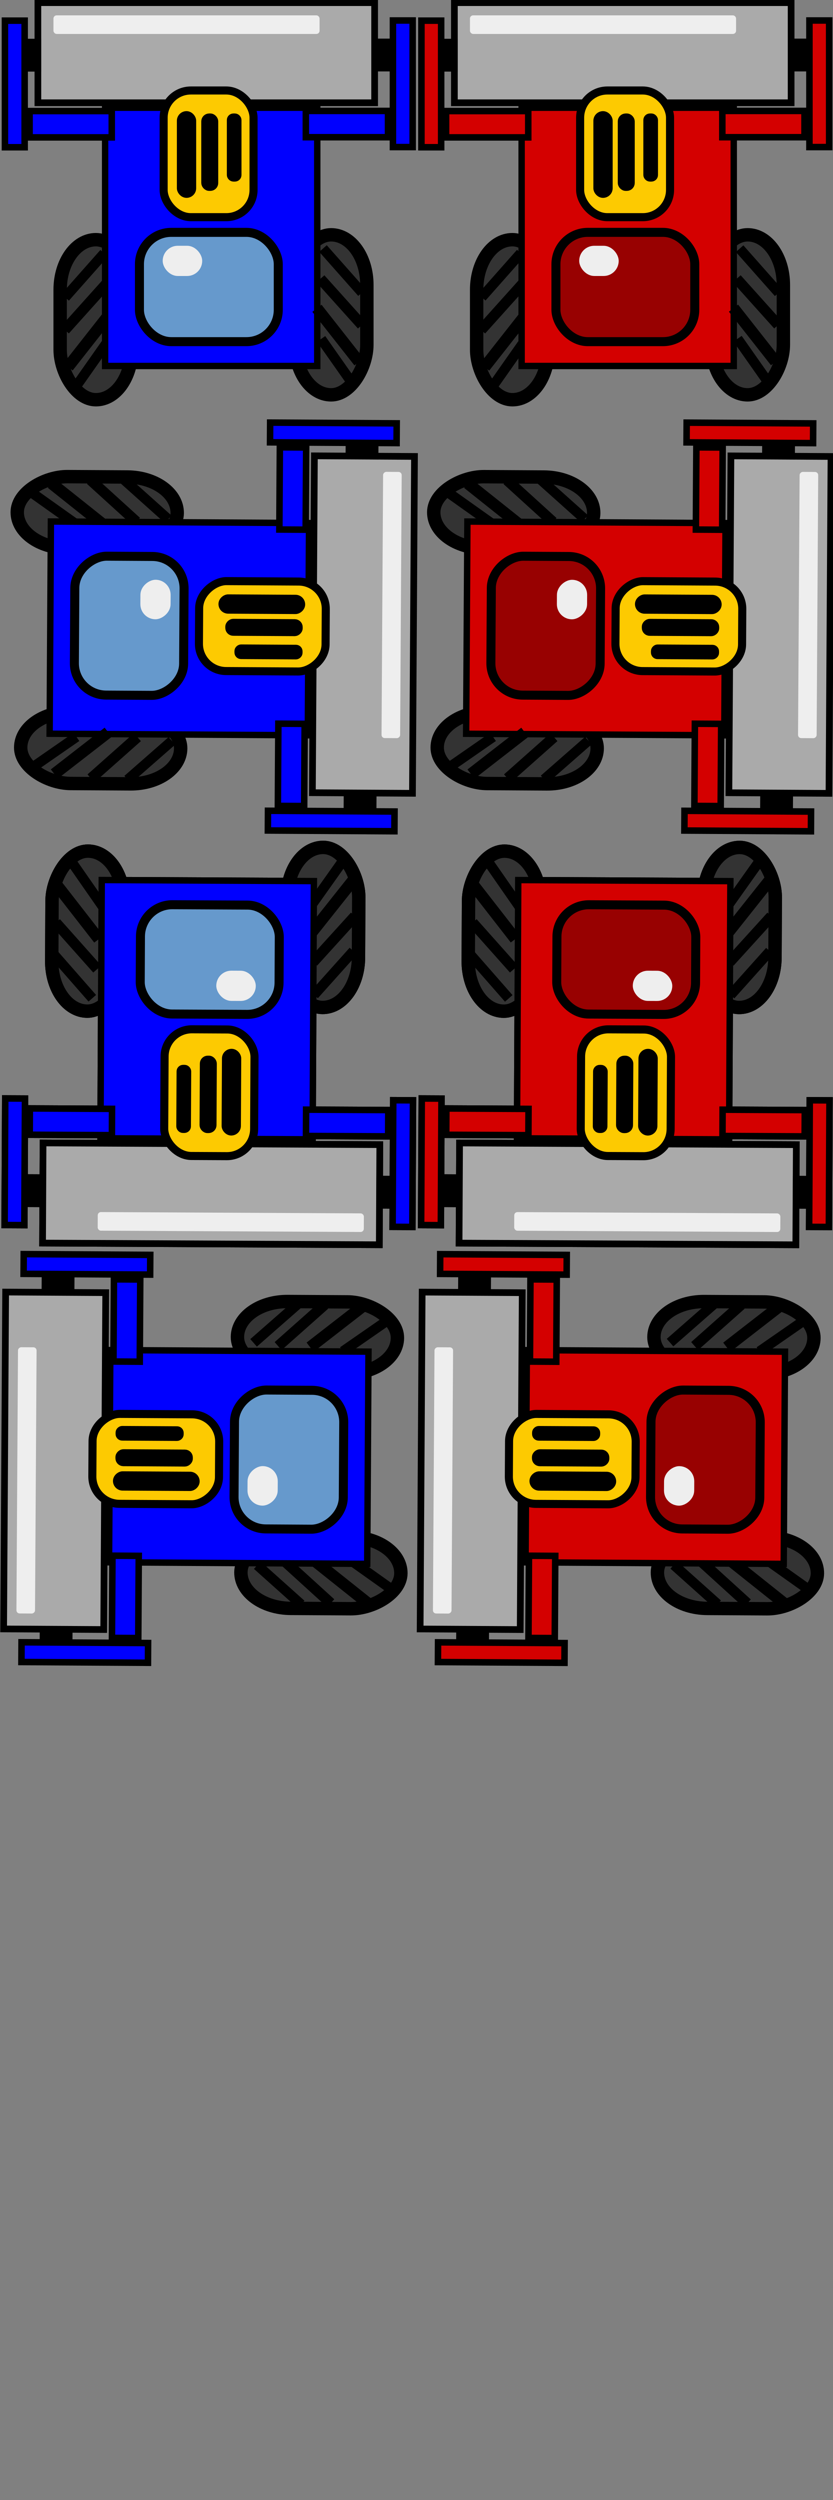 <?xml version="1.0" encoding="UTF-8" standalone="no"?>
<!-- Created with Inkscape (http://www.inkscape.org/) -->

<svg
   xmlns:dc="http://purl.org/dc/elements/1.1/"
   xmlns:cc="http://creativecommons.org/ns#"
   xmlns:rdf="http://www.w3.org/1999/02/22-rdf-syntax-ns#"
   xmlns:svg="http://www.w3.org/2000/svg"
   xmlns="http://www.w3.org/2000/svg"
   xmlns:sodipodi="http://sodipodi.sourceforge.net/DTD/sodipodi-0.dtd"
   xmlns:inkscape="http://www.inkscape.org/namespaces/inkscape"
   width="128"
   height="384"
   id="svg3466"
   version="1.1"
   inkscape:version="0.48.5 r10040"
   sodipodi:docname="roll_blue.svg">
  <rect width="100%" height="100%" fill="#808080" stroke="none"/>
  <defs
     id="defs3468" />
  <sodipodi:namedview
     id="base"
     pagecolor="#ffffff"
     bordercolor="#666666"
     borderopacity="1.0"
     inkscape:pageopacity="0.0"
     inkscape:pageshadow="2"
     inkscape:zoom="1.4"
     inkscape:cx="-59.766311"
     inkscape:cy="303.34505"
     inkscape:document-units="px"
     inkscape:current-layer="layer1"
     showgrid="true"
     inkscape:snap-global="false"
     inkscape:window-width="1366"
     inkscape:window-height="744"
     inkscape:window-x="0"
     inkscape:window-y="24"
     inkscape:window-maximized="1">
    <inkscape:grid
       type="xygrid"
       id="grid3474"
       empspacing="5"
       visible="true"
       enabled="true"
       snapvisiblegridlinesonly="true"
       spacingx="64px"
       spacingy="64px" />
  </sodipodi:namedview>
  <g
     inkscape:label="Layer 1"
     inkscape:groupmode="layer"
     id="layer1"
     transform="translate(0,-668.362)">
    <rect
       style="fill:#aaaaaa;fill-rule:evenodd;stroke:#000000;stroke-width:1.027px;stroke-linecap:butt;stroke-linejoin:miter;stroke-opacity:1"
       id="rect3476"
       width="51.744"
       height="15.378"
       x="5.822"
       y="668.77"
       ry="0" />
    <rect
       style="fill:#333333;fill-rule:evenodd;stroke:#000000;stroke-width:2.058px;stroke-linecap:butt;stroke-linejoin:miter;stroke-opacity:1"
       id="rect3510"
       width="10.987"
       height="24.583"
       x="9.243"
       y="705.177"
       ry="7.682" />
    <rect
       transform="matrix(0.818,0.575,-0.575,0.818,0,0)"
       ry="0"
       y="581.078"
       x="427.672"
       height="8.361"
       width="0.861"
       id="rect4321"
       style="fill:#000000;fill-rule:evenodd;stroke:#000000;stroke-width:0.675px;stroke-linecap:butt;stroke-linejoin:miter;stroke-opacity:1" />
    <rect
       transform="matrix(0.753,0.658,-0.668,0.744,0,0)"
       ry="0"
       y="525.809"
       x="487.392"
       height="8.834"
       width="0.911"
       id="rect4317"
       style="fill:#000000;fill-rule:evenodd;stroke:#000000;stroke-width:0.714px;stroke-linecap:butt;stroke-linejoin:miter;stroke-opacity:1"
       inkscape:transform-center-x="1.7118388"
       inkscape:transform-center-y="-5.0615095" />
    <rect
       inkscape:transform-center-y="-5.4301592"
       inkscape:transform-center-x="2.2296145"
       style="fill:#000000;fill-rule:evenodd;stroke:#000000;stroke-width:0.783px;stroke-linecap:butt;stroke-linejoin:miter;stroke-opacity:1"
       id="rect4319"
       width="0.999"
       height="9.682"
       x="455.468"
       y="558.091"
       ry="0"
       transform="matrix(0.793,0.61,-0.618,0.786,0,0)" />
    <rect
       ry="7.682"
       y="704.427"
       x="-56.373"
       height="24.583"
       width="10.987"
       id="rect4323"
       style="fill:#333333;fill-rule:evenodd;stroke:#000000;stroke-width:2.058px;stroke-linecap:butt;stroke-linejoin:miter;stroke-opacity:1"
       transform="scale(-1,1)" />
    <rect
       style="fill:#000000;fill-rule:evenodd;stroke:#000000;stroke-width:0.675px;stroke-linecap:butt;stroke-linejoin:miter;stroke-opacity:1"
       id="rect4325"
       width="0.861"
       height="8.361"
       x="373.542"
       y="618.172"
       ry="0"
       transform="matrix(-0.818,0.575,0.575,0.818,0,0)" />
    <rect
       style="fill:#0000ff;fill-rule:evenodd;stroke:#000000;stroke-width:0.982px;stroke-linecap:butt;stroke-linejoin:miter;stroke-opacity:1"
       id="rect3478"
       width="32.596"
       height="39.667"
       x="16.153"
       y="684.91"
       ry="0" />
    <rect
       style="fill:#6699cc;fill-rule:evenodd;stroke:#000000;stroke-width:1.385px;stroke-linecap:butt;stroke-linejoin:miter;stroke-opacity:1"
       id="rect3490"
       width="21.334"
       height="16.788"
       x="21.426"
       y="704.052"
       ry="4.896" />
    <rect
       style="fill:#fdca01;fill-rule:evenodd;stroke:#000000;stroke-width:1.239px;stroke-linecap:butt;stroke-linejoin:miter;stroke-opacity:1"
       id="rect3492"
       width="13.816"
       height="19.459"
       x="25.144"
       y="682.261"
       ry="4.187" />
    <rect
       style="fill:#000000;fill-rule:evenodd;stroke:#000000;stroke-width:1px;stroke-linecap:butt;stroke-linejoin:miter;stroke-opacity:1"
       id="rect3496"
       width="2.273"
       height="4.041"
       x="3.536"
       y="674.818" />
    <rect
       style="fill:#0000ff;fill-rule:evenodd;stroke:#000000;stroke-width:1px;stroke-linecap:butt;stroke-linejoin:miter;stroke-opacity:1"
       id="rect3498"
       width="3.03"
       height="19.445"
       x="0.758"
       y="671.535" />
    <rect
       style="fill:#0000ff;fill-rule:evenodd;stroke:#000000;stroke-width:1px;stroke-linecap:butt;stroke-linejoin:miter;stroke-opacity:1"
       id="rect3500"
       width="12.627"
       height="4.041"
       x="4.546"
       y="685.424" />
    <rect
       y="674.792"
       x="-60.631"
       height="4.041"
       width="2.273"
       id="rect3504"
       style="fill:#000000;fill-rule:evenodd;stroke:#000000;stroke-width:1px;stroke-linecap:butt;stroke-linejoin:miter;stroke-opacity:1"
       transform="scale(-1,1)" />
    <rect
       y="671.509"
       x="-63.409"
       height="19.445"
       width="3.03"
       id="rect3506"
       style="fill:#0000ff;fill-rule:evenodd;stroke:#000000;stroke-width:1px;stroke-linecap:butt;stroke-linejoin:miter;stroke-opacity:1"
       transform="scale(-1,1)" />
    <rect
       y="685.399"
       x="-59.621"
       height="4.041"
       width="12.627"
       id="rect3508"
       style="fill:#0000ff;fill-rule:evenodd;stroke:#000000;stroke-width:1px;stroke-linecap:butt;stroke-linejoin:miter;stroke-opacity:1"
       transform="scale(-1,1)" />
    <rect
       style="fill:#000000;fill-rule:evenodd;stroke:#000000;stroke-width:1px;stroke-linecap:butt;stroke-linejoin:miter;stroke-opacity:1"
       id="rect3512"
       width="1.964"
       height="12.321"
       x="27.679"
       y="17.571"
       transform="translate(0,668.362)"
       ry="0.982" />
    <rect
       style="fill:#000000;fill-rule:evenodd;stroke:#000000;stroke-width:0.966px;stroke-linecap:butt;stroke-linejoin:miter;stroke-opacity:1"
       id="rect3514"
       width="1.641"
       height="10.927"
       x="31.411"
       y="686.274"
       ry="0.734" />
    <rect
       style="fill:#000000;fill-rule:evenodd;stroke:#000000;stroke-width:0.947px;stroke-linecap:butt;stroke-linejoin:miter;stroke-opacity:1"
       id="rect3516"
       width="1.303"
       height="9.518"
       x="35.331"
       y="686.264"
       ry="0.537" />
    <rect
       style="fill:#eeeeee;fill-rule:evenodd;stroke:none"
       id="rect4290"
       width="40.893"
       height="2.857"
       x="8.214"
       y="670.719"
       ry="0.489" />
    <rect
       style="fill:#eeeeee;fill-rule:evenodd;stroke:none"
       id="rect4292"
       width="6.071"
       height="4.643"
       x="25"
       y="706.112"
       ry="2.321" />
    <rect
       style="fill:#000000;fill-rule:evenodd;stroke:#000000;stroke-width:0.675px;stroke-linecap:butt;stroke-linejoin:miter;stroke-opacity:1"
       id="rect4315"
       width="0.861"
       height="8.361"
       x="480.197"
       y="519.175"
       ry="0"
       transform="matrix(0.749,0.663,-0.663,0.749,0,0)" />
    <rect
       inkscape:transform-center-y="-5.0615119"
       inkscape:transform-center-x="-1.7118383"
       style="fill:#000000;fill-rule:evenodd;stroke:#000000;stroke-width:0.714px;stroke-linecap:butt;stroke-linejoin:miter;stroke-opacity:1"
       id="rect4327"
       width="0.911"
       height="8.834"
       x="438.083"
       y="568.401"
       ry="0"
       transform="matrix(-0.753,0.658,0.668,0.744,0,0)" />
    <rect
       transform="matrix(-0.793,0.61,0.618,0.786,0,0)"
       ry="0"
       y="597.498"
       x="403.422"
       height="9.682"
       width="0.999"
       id="rect4329"
       style="fill:#000000;fill-rule:evenodd;stroke:#000000;stroke-width:0.783px;stroke-linecap:butt;stroke-linejoin:miter;stroke-opacity:1"
       inkscape:transform-center-x="-2.2296122"
       inkscape:transform-center-y="-5.4301576" />
    <rect
       transform="matrix(-0.749,0.663,0.663,0.749,0,0)"
       ry="0"
       y="562.122"
       x="430.582"
       height="8.361"
       width="0.861"
       id="rect4331"
       style="fill:#000000;fill-rule:evenodd;stroke:#000000;stroke-width:0.675px;stroke-linecap:butt;stroke-linejoin:miter;stroke-opacity:1" />
    <rect
       style="fill:#aaaaaa;fill-rule:evenodd;stroke:#000000;stroke-width:1.027px;stroke-linecap:butt;stroke-linejoin:miter;stroke-opacity:1"
       id="rect3476-1"
       width="51.744"
       height="15.378"
       x="738.062"
       y="-68.119"
       ry="0"
       transform="matrix(-0.006,1,-1,-0.006,0,0)" />
    <rect
       style="fill:#333333;fill-rule:evenodd;stroke:#000000;stroke-width:2.058px;stroke-linecap:butt;stroke-linejoin:miter;stroke-opacity:1"
       id="rect3510-3"
       width="10.987"
       height="24.583"
       x="741.484"
       y="-31.713"
       ry="7.682"
       transform="matrix(-0.006,1,-1,-0.006,0,0)" />
    <rect
       transform="matrix(-0.579,0.815,-0.815,-0.579,0,0)"
       ry="0"
       y="-442.779"
       x="603.457"
       height="8.361"
       width="0.861"
       id="rect4321-7"
       style="fill:#000000;fill-rule:evenodd;stroke:#000000;stroke-width:0.675px;stroke-linecap:butt;stroke-linejoin:miter;stroke-opacity:1" />
    <rect
       transform="matrix(-0.662,0.749,-0.74,-0.673,0,0)"
       ry="0"
       y="-510.973"
       x="539.443"
       height="8.834"
       width="0.911"
       id="rect4317-0"
       style="fill:#000000;fill-rule:evenodd;stroke:#000000;stroke-width:0.714px;stroke-linecap:butt;stroke-linejoin:miter;stroke-opacity:1"
       inkscape:transform-center-x="-5.0715263"
       inkscape:transform-center-y="-1.6819356" />
    <rect
       inkscape:transform-center-y="-2.1975398"
       inkscape:transform-center-x="-5.4432147"
       style="fill:#000000;fill-rule:evenodd;stroke:#000000;stroke-width:0.783px;stroke-linecap:butt;stroke-linejoin:miter;stroke-opacity:1"
       id="rect4319-3"
       width="0.999"
       height="9.682"
       x="575.562"
       y="-472.48"
       ry="0"
       transform="matrix(-0.614,0.789,-0.782,-0.623,0,0)" />
    <rect
       ry="7.682"
       y="-32.463"
       x="-788.614"
       height="24.583"
       width="10.987"
       id="rect4323-4"
       style="fill:#333333;fill-rule:evenodd;stroke:#000000;stroke-width:2.058px;stroke-linecap:butt;stroke-linejoin:miter;stroke-opacity:1"
       transform="matrix(0.006,-1,-1,-0.006,0,0)" />
    <rect
       style="fill:#000000;fill-rule:evenodd;stroke:#000000;stroke-width:0.675px;stroke-linecap:butt;stroke-linejoin:miter;stroke-opacity:1"
       id="rect4325-3"
       width="0.861"
       height="8.361"
       x="-649.181"
       y="435.91"
       ry="0"
       transform="matrix(-0.57,-0.822,-0.822,0.57,0,0)" />
    <rect
       style="fill:#0000ff;fill-rule:evenodd;stroke:#000000;stroke-width:0.982px;stroke-linecap:butt;stroke-linejoin:miter;stroke-opacity:1"
       id="rect3478-2"
       width="32.596"
       height="39.667"
       x="748.394"
       y="-51.98"
       ry="0"
       transform="matrix(-0.006,1,-1,-0.006,0,0)" />
    <rect
       style="fill:#6699cc;fill-rule:evenodd;stroke:#000000;stroke-width:1.385px;stroke-linecap:butt;stroke-linejoin:miter;stroke-opacity:1"
       id="rect3490-8"
       width="21.334"
       height="16.788"
       x="753.667"
       y="-32.837"
       ry="4.896"
       transform="matrix(-0.006,1,-1,-0.006,0,0)" />
    <rect
       style="fill:#fdca01;fill-rule:evenodd;stroke:#000000;stroke-width:1.239px;stroke-linecap:butt;stroke-linejoin:miter;stroke-opacity:1"
       id="rect3492-7"
       width="13.816"
       height="19.459"
       x="757.385"
       y="-54.629"
       ry="4.187"
       transform="matrix(-0.006,1,-1,-0.006,0,0)" />
    <rect
       style="fill:#000000;fill-rule:evenodd;stroke:#000000;stroke-width:1px;stroke-linecap:butt;stroke-linejoin:miter;stroke-opacity:1"
       id="rect3496-1"
       width="2.273"
       height="4.041"
       x="735.776"
       y="-62.072"
       transform="matrix(-0.006,1,-1,-0.006,0,0)" />
    <rect
       style="fill:#0000ff;fill-rule:evenodd;stroke:#000000;stroke-width:1px;stroke-linecap:butt;stroke-linejoin:miter;stroke-opacity:1"
       id="rect3498-7"
       width="3.03"
       height="19.445"
       x="732.998"
       y="-65.355"
       transform="matrix(-0.006,1,-1,-0.006,0,0)" />
    <rect
       style="fill:#0000ff;fill-rule:evenodd;stroke:#000000;stroke-width:1px;stroke-linecap:butt;stroke-linejoin:miter;stroke-opacity:1"
       id="rect3500-9"
       width="12.627"
       height="4.041"
       x="736.786"
       y="-51.465"
       transform="matrix(-0.006,1,-1,-0.006,0,0)" />
    <rect
       y="-62.097"
       x="-792.872"
       height="4.041"
       width="2.273"
       id="rect3504-0"
       style="fill:#000000;fill-rule:evenodd;stroke:#000000;stroke-width:1px;stroke-linecap:butt;stroke-linejoin:miter;stroke-opacity:1"
       transform="matrix(0.006,-1,-1,-0.006,0,0)" />
    <rect
       y="-65.38"
       x="-795.65"
       height="19.445"
       width="3.03"
       id="rect3506-3"
       style="fill:#0000ff;fill-rule:evenodd;stroke:#000000;stroke-width:1px;stroke-linecap:butt;stroke-linejoin:miter;stroke-opacity:1"
       transform="matrix(0.006,-1,-1,-0.006,0,0)" />
    <rect
       y="-51.491"
       x="-791.862"
       height="4.041"
       width="12.627"
       id="rect3508-9"
       style="fill:#0000ff;fill-rule:evenodd;stroke:#000000;stroke-width:1px;stroke-linecap:butt;stroke-linejoin:miter;stroke-opacity:1"
       transform="matrix(0.006,-1,-1,-0.006,0,0)" />
    <rect
       style="fill:#000000;fill-rule:evenodd;stroke:#000000;stroke-width:1px;stroke-linecap:butt;stroke-linejoin:miter;stroke-opacity:1"
       id="rect3512-2"
       width="1.964"
       height="12.321"
       x="759.919"
       y="-50.956"
       ry="0.982"
       transform="matrix(-0.006,1,-1,-0.006,0,0)" />
    <rect
       style="fill:#000000;fill-rule:evenodd;stroke:#000000;stroke-width:0.966px;stroke-linecap:butt;stroke-linejoin:miter;stroke-opacity:1"
       id="rect3514-3"
       width="1.641"
       height="10.927"
       x="763.652"
       y="-50.616"
       ry="0.734"
       transform="matrix(-0.006,1,-1,-0.006,0,0)" />
    <rect
       style="fill:#000000;fill-rule:evenodd;stroke:#000000;stroke-width:0.947px;stroke-linecap:butt;stroke-linejoin:miter;stroke-opacity:1"
       id="rect3516-7"
       width="1.303"
       height="9.518"
       x="767.571"
       y="-50.626"
       ry="0.537"
       transform="matrix(-0.006,1,-1,-0.006,0,0)" />
    <rect
       style="fill:#eeeeee;fill-rule:evenodd;stroke:none"
       id="rect4290-0"
       width="40.893"
       height="2.857"
       x="740.455"
       y="-66.17"
       ry="0.489"
       transform="matrix(-0.006,1,-1,-0.006,0,0)" />
    <rect
       style="fill:#eeeeee;fill-rule:evenodd;stroke:none"
       id="rect4292-1"
       width="6.071"
       height="4.643"
       x="757.241"
       y="-30.777"
       ry="2.321"
       transform="matrix(-0.006,1,-1,-0.006,0,0)" />
    <rect
       style="fill:#000000;fill-rule:evenodd;stroke:#000000;stroke-width:0.675px;stroke-linecap:butt;stroke-linejoin:miter;stroke-opacity:1"
       id="rect4315-1"
       width="0.861"
       height="8.361"
       x="539.73"
       y="-517.954"
       ry="0"
       transform="matrix(-0.667,0.745,-0.745,-0.667,0,0)" />
    <rect
       inkscape:transform-center-y="1.7416651"
       inkscape:transform-center-x="-5.0513051"
       style="fill:#000000;fill-rule:evenodd;stroke:#000000;stroke-width:0.714px;stroke-linecap:butt;stroke-linejoin:miter;stroke-opacity:1"
       id="rect4327-5"
       width="0.911"
       height="8.834"
       x="-599.208"
       y="494.831"
       ry="0"
       transform="matrix(-0.653,-0.757,-0.748,0.664,0,0)" />
    <rect
       transform="matrix(-0.605,-0.796,-0.79,0.613,0,0)"
       ry="0"
       y="459.704"
       x="-627.731"
       height="9.682"
       width="0.999"
       id="rect4329-1"
       style="fill:#000000;fill-rule:evenodd;stroke:#000000;stroke-width:0.783px;stroke-linecap:butt;stroke-linejoin:miter;stroke-opacity:1"
       inkscape:transform-center-x="-5.4169196"
       inkscape:transform-center-y="2.2616218" />
    <rect
       transform="matrix(-0.659,-0.752,-0.752,0.659,0,0)"
       ry="0"
       y="496.027"
       x="-606.151"
       height="8.361"
       width="0.861"
       id="rect4331-3"
       style="fill:#000000;fill-rule:evenodd;stroke:#000000;stroke-width:0.675px;stroke-linecap:butt;stroke-linejoin:miter;stroke-opacity:1" />
    <rect
       style="fill:#aaaaaa;fill-rule:evenodd;stroke:#000000;stroke-width:1.027px;stroke-linecap:butt;stroke-linejoin:miter;stroke-opacity:1"
       id="rect3476-1-2"
       width="51.744"
       height="15.378"
       x="-62.58"
       y="-859.244"
       ry="0"
       transform="matrix(-1,-0.005,0.005,-1,0,0)" />
    <rect
       style="fill:#333333;fill-rule:evenodd;stroke:#000000;stroke-width:2.058px;stroke-linecap:butt;stroke-linejoin:miter;stroke-opacity:1"
       id="rect3510-3-2"
       width="10.987"
       height="24.583"
       x="-59.159"
       y="-822.838"
       ry="7.682"
       transform="matrix(-1,-0.005,0.005,-1,0,0)" />
    <rect
       transform="matrix(-0.816,-0.579,0.579,-0.816,0,0)"
       ry="0"
       y="-630.116"
       x="-506.413"
       height="8.361"
       width="0.861"
       id="rect4321-7-9"
       style="fill:#000000;fill-rule:evenodd;stroke:#000000;stroke-width:0.675px;stroke-linecap:butt;stroke-linejoin:miter;stroke-opacity:1" />
    <rect
       transform="matrix(-0.75,-0.661,0.672,-0.74,0,0)"
       ry="0"
       y="-580.414"
       x="-584.984"
       height="8.834"
       width="0.911"
       id="rect4317-0-7"
       style="fill:#000000;fill-rule:evenodd;stroke:#000000;stroke-width:0.714px;stroke-linecap:butt;stroke-linejoin:miter;stroke-opacity:1"
       inkscape:transform-center-x="-1.6869305"
       inkscape:transform-center-y="5.0698826" />
    <rect
       inkscape:transform-center-y="5.4411034"
       inkscape:transform-center-x="-2.2028977"
       style="fill:#000000;fill-rule:evenodd;stroke:#000000;stroke-width:0.783px;stroke-linecap:butt;stroke-linejoin:miter;stroke-opacity:1"
       id="rect4319-3-7"
       width="0.999"
       height="9.682"
       x="-542.889"
       y="-611.57"
       ry="0"
       transform="matrix(-0.79,-0.613,0.622,-0.783,0,0)" />
    <rect
       ry="7.682"
       y="-823.588"
       x="12.029"
       height="24.583"
       width="10.987"
       id="rect4323-4-1"
       style="fill:#333333;fill-rule:evenodd;stroke:#000000;stroke-width:2.058px;stroke-linecap:butt;stroke-linejoin:miter;stroke-opacity:1"
       transform="matrix(1,0.005,0.005,-1,0,0)" />
    <rect
       style="fill:#000000;fill-rule:evenodd;stroke:#000000;stroke-width:0.675px;stroke-linecap:butt;stroke-linejoin:miter;stroke-opacity:1"
       id="rect4325-3-8"
       width="0.861"
       height="8.361"
       x="-448.585"
       y="-671.64"
       ry="0"
       transform="matrix(0.821,-0.571,-0.571,-0.821,0,0)" />
    <rect
       style="fill:#0000ff;fill-rule:evenodd;stroke:#000000;stroke-width:0.982px;stroke-linecap:butt;stroke-linejoin:miter;stroke-opacity:1"
       id="rect3478-2-2"
       width="32.596"
       height="39.667"
       x="-52.249"
       y="-843.104"
       ry="0"
       transform="matrix(-1,-0.005,0.005,-1,0,0)" />
    <rect
       style="fill:#6699cc;fill-rule:evenodd;stroke:#000000;stroke-width:1.385px;stroke-linecap:butt;stroke-linejoin:miter;stroke-opacity:1"
       id="rect3490-8-0"
       width="21.334"
       height="16.788"
       x="-46.976"
       y="-823.962"
       ry="4.896"
       transform="matrix(-1,-0.005,0.005,-1,0,0)" />
    <rect
       style="fill:#fdca01;fill-rule:evenodd;stroke:#000000;stroke-width:1.239px;stroke-linecap:butt;stroke-linejoin:miter;stroke-opacity:1"
       id="rect3492-7-8"
       width="13.816"
       height="19.459"
       x="-43.258"
       y="-845.753"
       ry="4.187"
       transform="matrix(-1,-0.005,0.005,-1,0,0)" />
    <rect
       style="fill:#000000;fill-rule:evenodd;stroke:#000000;stroke-width:1px;stroke-linecap:butt;stroke-linejoin:miter;stroke-opacity:1"
       id="rect3496-1-6"
       width="2.273"
       height="4.041"
       x="-64.867"
       y="-853.196"
       transform="matrix(-1,-0.005,0.005,-1,0,0)" />
    <rect
       style="fill:#0000ff;fill-rule:evenodd;stroke:#000000;stroke-width:1px;stroke-linecap:butt;stroke-linejoin:miter;stroke-opacity:1"
       id="rect3498-7-4"
       width="3.03"
       height="19.445"
       x="-67.644"
       y="-856.479"
       transform="matrix(-1,-0.005,0.005,-1,0,0)" />
    <rect
       style="fill:#0000ff;fill-rule:evenodd;stroke:#000000;stroke-width:1px;stroke-linecap:butt;stroke-linejoin:miter;stroke-opacity:1"
       id="rect3500-9-3"
       width="12.627"
       height="4.041"
       x="-63.856"
       y="-842.59"
       transform="matrix(-1,-0.005,0.005,-1,0,0)" />
    <rect
       y="-853.222"
       x="7.771"
       height="4.041"
       width="2.273"
       id="rect3504-0-8"
       style="fill:#000000;fill-rule:evenodd;stroke:#000000;stroke-width:1px;stroke-linecap:butt;stroke-linejoin:miter;stroke-opacity:1"
       transform="matrix(1,0.005,0.005,-1,0,0)" />
    <rect
       y="-856.505"
       x="4.993"
       height="19.445"
       width="3.03"
       id="rect3506-3-3"
       style="fill:#0000ff;fill-rule:evenodd;stroke:#000000;stroke-width:1px;stroke-linecap:butt;stroke-linejoin:miter;stroke-opacity:1"
       transform="matrix(1,0.005,0.005,-1,0,0)" />
    <rect
       y="-842.615"
       x="8.781"
       height="4.041"
       width="12.627"
       id="rect3508-9-1"
       style="fill:#0000ff;fill-rule:evenodd;stroke:#000000;stroke-width:1px;stroke-linecap:butt;stroke-linejoin:miter;stroke-opacity:1"
       transform="matrix(1,0.005,0.005,-1,0,0)" />
    <rect
       style="fill:#000000;fill-rule:evenodd;stroke:#000000;stroke-width:1px;stroke-linecap:butt;stroke-linejoin:miter;stroke-opacity:1"
       id="rect3512-2-1"
       width="1.964"
       height="12.321"
       x="-40.723"
       y="-842.081"
       ry="0.982"
       transform="matrix(-1,-0.005,0.005,-1,0,0)" />
    <rect
       style="fill:#000000;fill-rule:evenodd;stroke:#000000;stroke-width:0.966px;stroke-linecap:butt;stroke-linejoin:miter;stroke-opacity:1"
       id="rect3514-3-2"
       width="1.641"
       height="10.927"
       x="-36.991"
       y="-841.741"
       ry="0.734"
       transform="matrix(-1,-0.005,0.005,-1,0,0)" />
    <rect
       style="fill:#000000;fill-rule:evenodd;stroke:#000000;stroke-width:0.947px;stroke-linecap:butt;stroke-linejoin:miter;stroke-opacity:1"
       id="rect3516-7-0"
       width="1.303"
       height="9.518"
       x="-33.072"
       y="-841.75"
       ry="0.537"
       transform="matrix(-1,-0.005,0.005,-1,0,0)" />
    <rect
       style="fill:#eeeeee;fill-rule:evenodd;stroke:none"
       id="rect4290-0-3"
       width="40.893"
       height="2.857"
       x="-60.188"
       y="-857.295"
       ry="0.489"
       transform="matrix(-1,-0.005,0.005,-1,0,0)" />
    <rect
       style="fill:#eeeeee;fill-rule:evenodd;stroke:none"
       id="rect4292-1-5"
       width="6.071"
       height="4.643"
       x="-43.402"
       y="-821.902"
       ry="2.321"
       transform="matrix(-1,-0.005,0.005,-1,0,0)" />
    <rect
       style="fill:#000000;fill-rule:evenodd;stroke:#000000;stroke-width:0.675px;stroke-linecap:butt;stroke-linejoin:miter;stroke-opacity:1"
       id="rect4315-1-1"
       width="0.861"
       height="8.361"
       x="-584.167"
       y="-579.293"
       ry="0"
       transform="matrix(-0.745,-0.667,0.667,-0.745,0,0)" />
    <rect
       inkscape:transform-center-y="5.0529774"
       inkscape:transform-center-x="1.7366628"
       style="fill:#000000;fill-rule:evenodd;stroke:#000000;stroke-width:0.714px;stroke-linecap:butt;stroke-linejoin:miter;stroke-opacity:1"
       id="rect4327-5-7"
       width="0.911"
       height="8.834"
       x="-532.533"
       y="-627.801"
       ry="0"
       transform="matrix(0.757,-0.654,-0.665,-0.747,0,0)" />
    <rect
       transform="matrix(0.796,-0.606,-0.614,-0.789,0,0)"
       ry="0"
       y="-655.562"
       x="-487.391"
       height="9.682"
       width="0.999"
       id="rect4329-1-0"
       style="fill:#000000;fill-rule:evenodd;stroke:#000000;stroke-width:0.783px;stroke-linecap:butt;stroke-linejoin:miter;stroke-opacity:1"
       inkscape:transform-center-x="2.2562718"
       inkscape:transform-center-y="5.4191726" />
    <rect
       transform="matrix(0.752,-0.659,-0.659,-0.752,0,0)"
       ry="0"
       y="-627.056"
       x="-531.376"
       height="8.361"
       width="0.861"
       id="rect4331-3-9"
       style="fill:#000000;fill-rule:evenodd;stroke:#000000;stroke-width:0.675px;stroke-linecap:butt;stroke-linejoin:miter;stroke-opacity:1" />
    <rect
       transform="matrix(-1,-0.005,0.005,-1,0,0)"
       ry="0"
       y="-859.244"
       x="-62.58"
       height="15.378"
       width="51.744"
       id="rect4563"
       style="fill:#aaaaaa;fill-rule:evenodd;stroke:#000000;stroke-width:1.027px;stroke-linecap:butt;stroke-linejoin:miter;stroke-opacity:1" />
    <rect
       transform="matrix(-1,-0.005,0.005,-1,0,0)"
       ry="7.682"
       y="-822.838"
       x="-59.159"
       height="24.583"
       width="10.987"
       id="rect4565"
       style="fill:#333333;fill-rule:evenodd;stroke:#000000;stroke-width:2.058px;stroke-linecap:butt;stroke-linejoin:miter;stroke-opacity:1" />
    <rect
       style="fill:#000000;fill-rule:evenodd;stroke:#000000;stroke-width:0.675px;stroke-linecap:butt;stroke-linejoin:miter;stroke-opacity:1"
       id="rect4567"
       width="0.861"
       height="8.361"
       x="-506.413"
       y="-630.116"
       ry="0"
       transform="matrix(-0.816,-0.579,0.579,-0.816,0,0)" />
    <rect
       inkscape:transform-center-y="5.0698826"
       inkscape:transform-center-x="-1.6869305"
       style="fill:#000000;fill-rule:evenodd;stroke:#000000;stroke-width:0.714px;stroke-linecap:butt;stroke-linejoin:miter;stroke-opacity:1"
       id="rect4569"
       width="0.911"
       height="8.834"
       x="-584.984"
       y="-580.414"
       ry="0"
       transform="matrix(-0.75,-0.661,0.672,-0.74,0,0)" />
    <rect
       transform="matrix(-0.79,-0.613,0.622,-0.783,0,0)"
       ry="0"
       y="-611.57"
       x="-542.889"
       height="9.682"
       width="0.999"
       id="rect4571"
       style="fill:#000000;fill-rule:evenodd;stroke:#000000;stroke-width:0.783px;stroke-linecap:butt;stroke-linejoin:miter;stroke-opacity:1"
       inkscape:transform-center-x="-2.2028977"
       inkscape:transform-center-y="5.4411034" />
    <rect
       transform="matrix(1,0.005,0.005,-1,0,0)"
       style="fill:#333333;fill-rule:evenodd;stroke:#000000;stroke-width:2.058px;stroke-linecap:butt;stroke-linejoin:miter;stroke-opacity:1"
       id="rect4573"
       width="10.987"
       height="24.583"
       x="12.029"
       y="-823.588"
       ry="7.682" />
    <rect
       transform="matrix(0.821,-0.571,-0.571,-0.821,0,0)"
       ry="0"
       y="-671.64"
       x="-448.585"
       height="8.361"
       width="0.861"
       id="rect4575"
       style="fill:#000000;fill-rule:evenodd;stroke:#000000;stroke-width:0.675px;stroke-linecap:butt;stroke-linejoin:miter;stroke-opacity:1" />
    <rect
       transform="matrix(-1,-0.005,0.005,-1,0,0)"
       ry="0"
       y="-843.104"
       x="-52.249"
       height="39.667"
       width="32.596"
       id="rect4577"
       style="fill:#0000ff;fill-rule:evenodd;stroke:#000000;stroke-width:0.982px;stroke-linecap:butt;stroke-linejoin:miter;stroke-opacity:1" />
    <rect
       transform="matrix(-1,-0.005,0.005,-1,0,0)"
       ry="4.896"
       y="-823.962"
       x="-46.976"
       height="16.788"
       width="21.334"
       id="rect4579"
       style="fill:#6699cc;fill-rule:evenodd;stroke:#000000;stroke-width:1.385px;stroke-linecap:butt;stroke-linejoin:miter;stroke-opacity:1" />
    <rect
       transform="matrix(-1,-0.005,0.005,-1,0,0)"
       ry="4.187"
       y="-845.753"
       x="-43.258"
       height="19.459"
       width="13.816"
       id="rect4581"
       style="fill:#fdca01;fill-rule:evenodd;stroke:#000000;stroke-width:1.239px;stroke-linecap:butt;stroke-linejoin:miter;stroke-opacity:1" />
    <rect
       transform="matrix(-1,-0.005,0.005,-1,0,0)"
       y="-853.196"
       x="-64.867"
       height="4.041"
       width="2.273"
       id="rect4583"
       style="fill:#000000;fill-rule:evenodd;stroke:#000000;stroke-width:1px;stroke-linecap:butt;stroke-linejoin:miter;stroke-opacity:1" />
    <rect
       transform="matrix(-1,-0.005,0.005,-1,0,0)"
       y="-856.479"
       x="-67.644"
       height="19.445"
       width="3.03"
       id="rect4585"
       style="fill:#0000ff;fill-rule:evenodd;stroke:#000000;stroke-width:1px;stroke-linecap:butt;stroke-linejoin:miter;stroke-opacity:1" />
    <rect
       transform="matrix(-1,-0.005,0.005,-1,0,0)"
       y="-842.59"
       x="-63.856"
       height="4.041"
       width="12.627"
       id="rect4587"
       style="fill:#0000ff;fill-rule:evenodd;stroke:#000000;stroke-width:1px;stroke-linecap:butt;stroke-linejoin:miter;stroke-opacity:1" />
    <rect
       transform="matrix(1,0.005,0.005,-1,0,0)"
       style="fill:#000000;fill-rule:evenodd;stroke:#000000;stroke-width:1px;stroke-linecap:butt;stroke-linejoin:miter;stroke-opacity:1"
       id="rect4589"
       width="2.273"
       height="4.041"
       x="7.771"
       y="-853.222" />
    <rect
       transform="matrix(1,0.005,0.005,-1,0,0)"
       style="fill:#0000ff;fill-rule:evenodd;stroke:#000000;stroke-width:1px;stroke-linecap:butt;stroke-linejoin:miter;stroke-opacity:1"
       id="rect4591"
       width="3.03"
       height="19.445"
       x="4.993"
       y="-856.505" />
    <rect
       transform="matrix(1,0.005,0.005,-1,0,0)"
       style="fill:#0000ff;fill-rule:evenodd;stroke:#000000;stroke-width:1px;stroke-linecap:butt;stroke-linejoin:miter;stroke-opacity:1"
       id="rect4593"
       width="12.627"
       height="4.041"
       x="8.781"
       y="-842.615" />
    <rect
       transform="matrix(-1,-0.005,0.005,-1,0,0)"
       ry="0.982"
       y="-842.081"
       x="-40.723"
       height="12.321"
       width="1.964"
       id="rect4595"
       style="fill:#000000;fill-rule:evenodd;stroke:#000000;stroke-width:1px;stroke-linecap:butt;stroke-linejoin:miter;stroke-opacity:1" />
    <rect
       transform="matrix(-1,-0.005,0.005,-1,0,0)"
       ry="0.734"
       y="-841.741"
       x="-36.991"
       height="10.927"
       width="1.641"
       id="rect4597"
       style="fill:#000000;fill-rule:evenodd;stroke:#000000;stroke-width:0.966px;stroke-linecap:butt;stroke-linejoin:miter;stroke-opacity:1" />
    <rect
       transform="matrix(-1,-0.005,0.005,-1,0,0)"
       ry="0.537"
       y="-841.75"
       x="-33.072"
       height="9.518"
       width="1.303"
       id="rect4599"
       style="fill:#000000;fill-rule:evenodd;stroke:#000000;stroke-width:0.947px;stroke-linecap:butt;stroke-linejoin:miter;stroke-opacity:1" />
    <rect
       transform="matrix(-1,-0.005,0.005,-1,0,0)"
       ry="0.489"
       y="-857.295"
       x="-60.188"
       height="2.857"
       width="40.893"
       id="rect4601"
       style="fill:#eeeeee;fill-rule:evenodd;stroke:none" />
    <rect
       transform="matrix(-1,-0.005,0.005,-1,0,0)"
       ry="2.321"
       y="-821.902"
       x="-43.402"
       height="4.643"
       width="6.071"
       id="rect4603"
       style="fill:#eeeeee;fill-rule:evenodd;stroke:none" />
    <rect
       transform="matrix(-0.745,-0.667,0.667,-0.745,0,0)"
       ry="0"
       y="-579.293"
       x="-584.167"
       height="8.361"
       width="0.861"
       id="rect4605"
       style="fill:#000000;fill-rule:evenodd;stroke:#000000;stroke-width:0.675px;stroke-linecap:butt;stroke-linejoin:miter;stroke-opacity:1" />
    <rect
       transform="matrix(0.757,-0.654,-0.665,-0.747,0,0)"
       ry="0"
       y="-627.801"
       x="-532.533"
       height="8.834"
       width="0.911"
       id="rect4607"
       style="fill:#000000;fill-rule:evenodd;stroke:#000000;stroke-width:0.714px;stroke-linecap:butt;stroke-linejoin:miter;stroke-opacity:1"
       inkscape:transform-center-x="1.7366628"
       inkscape:transform-center-y="5.0529774" />
    <rect
       inkscape:transform-center-y="5.4191726"
       inkscape:transform-center-x="2.2562718"
       style="fill:#000000;fill-rule:evenodd;stroke:#000000;stroke-width:0.783px;stroke-linecap:butt;stroke-linejoin:miter;stroke-opacity:1"
       id="rect4609"
       width="0.999"
       height="9.682"
       x="-487.391"
       y="-655.562"
       ry="0"
       transform="matrix(0.796,-0.606,-0.614,-0.789,0,0)" />
    <rect
       style="fill:#000000;fill-rule:evenodd;stroke:#000000;stroke-width:0.675px;stroke-linecap:butt;stroke-linejoin:miter;stroke-opacity:1"
       id="rect4611"
       width="0.861"
       height="8.361"
       x="-531.376"
       y="-627.056"
       ry="0"
       transform="matrix(0.752,-0.659,-0.659,-0.752,0,0)" />
    <rect
       style="fill:#aaaaaa;fill-rule:evenodd;stroke:#000000;stroke-width:1.027px;stroke-linecap:butt;stroke-linejoin:miter;stroke-opacity:1"
       id="rect3476-1-8"
       width="51.744"
       height="15.378"
       x="-918.53"
       y="6.069"
       ry="0"
       transform="matrix(0.006,-1,1,0.006,0,0)" />
    <rect
       style="fill:#333333;fill-rule:evenodd;stroke:#000000;stroke-width:2.058px;stroke-linecap:butt;stroke-linejoin:miter;stroke-opacity:1"
       id="rect3510-3-1"
       width="10.987"
       height="24.583"
       x="-915.108"
       y="42.476"
       ry="7.682"
       transform="matrix(0.006,-1,1,0.006,0,0)" />
    <rect
       transform="matrix(0.579,-0.815,0.815,0.579,0,0)"
       ry="0"
       y="569.932"
       x="-709.638"
       height="8.361"
       width="0.861"
       id="rect4321-7-2"
       style="fill:#000000;fill-rule:evenodd;stroke:#000000;stroke-width:0.675px;stroke-linecap:butt;stroke-linejoin:miter;stroke-opacity:1" />
    <rect
       transform="matrix(0.662,-0.749,0.74,0.673,0,0)"
       ry="0"
       y="634.488"
       x="-643.202"
       height="8.834"
       width="0.911"
       id="rect4317-0-5"
       style="fill:#000000;fill-rule:evenodd;stroke:#000000;stroke-width:0.714px;stroke-linecap:butt;stroke-linejoin:miter;stroke-opacity:1"
       inkscape:transform-center-x="5.0715043"
       inkscape:transform-center-y="1.6819182" />
    <rect
       inkscape:transform-center-y="2.1975348"
       inkscape:transform-center-x="5.4431912"
       style="fill:#000000;fill-rule:evenodd;stroke:#000000;stroke-width:0.783px;stroke-linecap:butt;stroke-linejoin:miter;stroke-opacity:1"
       id="rect4319-3-4"
       width="0.999"
       height="9.682"
       x="-680.844"
       y="596.227"
       ry="0"
       transform="matrix(0.614,-0.789,0.782,0.623,0,0)" />
    <rect
       ry="7.682"
       y="41.726"
       x="867.979"
       height="24.583"
       width="10.987"
       id="rect4323-4-7"
       style="fill:#333333;fill-rule:evenodd;stroke:#000000;stroke-width:2.058px;stroke-linecap:butt;stroke-linejoin:miter;stroke-opacity:1"
       transform="matrix(-0.006,1,1,0.006,0,0)" />
    <rect
       style="fill:#000000;fill-rule:evenodd;stroke:#000000;stroke-width:0.675px;stroke-linecap:butt;stroke-linejoin:miter;stroke-opacity:1"
       id="rect4325-3-0"
       width="0.861"
       height="8.361"
       x="749.182"
       y="-455.371"
       ry="0"
       transform="matrix(0.57,0.822,0.822,-0.57,0,0)" />
    <rect
       style="fill:#0000ff;fill-rule:evenodd;stroke:#000000;stroke-width:0.982px;stroke-linecap:butt;stroke-linejoin:miter;stroke-opacity:1"
       id="rect3478-2-6"
       width="32.596"
       height="39.667"
       x="-908.199"
       y="22.209"
       ry="0"
       transform="matrix(0.006,-1,1,0.006,0,0)" />
    <rect
       style="fill:#6699cc;fill-rule:evenodd;stroke:#000000;stroke-width:1.385px;stroke-linecap:butt;stroke-linejoin:miter;stroke-opacity:1"
       id="rect3490-8-9"
       width="21.334"
       height="16.788"
       x="-902.926"
       y="41.351"
       ry="4.896"
       transform="matrix(0.006,-1,1,0.006,0,0)" />
    <rect
       style="fill:#fdca01;fill-rule:evenodd;stroke:#000000;stroke-width:1.239px;stroke-linecap:butt;stroke-linejoin:miter;stroke-opacity:1"
       id="rect3492-7-7"
       width="13.816"
       height="19.459"
       x="-899.208"
       y="19.56"
       ry="4.187"
       transform="matrix(0.006,-1,1,0.006,0,0)" />
    <rect
       style="fill:#000000;fill-rule:evenodd;stroke:#000000;stroke-width:1px;stroke-linecap:butt;stroke-linejoin:miter;stroke-opacity:1"
       id="rect3496-1-62"
       width="2.273"
       height="4.041"
       x="-920.816"
       y="12.117"
       transform="matrix(0.006,-1,1,0.006,0,0)" />
    <rect
       style="fill:#0000ff;fill-rule:evenodd;stroke:#000000;stroke-width:1px;stroke-linecap:butt;stroke-linejoin:miter;stroke-opacity:1"
       id="rect3498-7-5"
       width="3.03"
       height="19.445"
       x="-923.594"
       y="8.834"
       transform="matrix(0.006,-1,1,0.006,0,0)" />
    <rect
       style="fill:#0000ff;fill-rule:evenodd;stroke:#000000;stroke-width:1px;stroke-linecap:butt;stroke-linejoin:miter;stroke-opacity:1"
       id="rect3500-9-8"
       width="12.627"
       height="4.041"
       x="-919.806"
       y="22.724"
       transform="matrix(0.006,-1,1,0.006,0,0)" />
    <rect
       y="12.092"
       x="863.72"
       height="4.041"
       width="2.273"
       id="rect3504-0-2"
       style="fill:#000000;fill-rule:evenodd;stroke:#000000;stroke-width:1px;stroke-linecap:butt;stroke-linejoin:miter;stroke-opacity:1"
       transform="matrix(-0.006,1,1,0.006,0,0)" />
    <rect
       y="8.809"
       x="860.942"
       height="19.445"
       width="3.03"
       id="rect3506-3-5"
       style="fill:#0000ff;fill-rule:evenodd;stroke:#000000;stroke-width:1px;stroke-linecap:butt;stroke-linejoin:miter;stroke-opacity:1"
       transform="matrix(-0.006,1,1,0.006,0,0)" />
    <rect
       y="22.698"
       x="864.731"
       height="4.041"
       width="12.627"
       id="rect3508-9-6"
       style="fill:#0000ff;fill-rule:evenodd;stroke:#000000;stroke-width:1px;stroke-linecap:butt;stroke-linejoin:miter;stroke-opacity:1"
       transform="matrix(-0.006,1,1,0.006,0,0)" />
    <rect
       style="fill:#000000;fill-rule:evenodd;stroke:#000000;stroke-width:1px;stroke-linecap:butt;stroke-linejoin:miter;stroke-opacity:1"
       id="rect3512-2-6"
       width="1.964"
       height="12.321"
       x="-896.673"
       y="23.233"
       ry="0.982"
       transform="matrix(0.006,-1,1,0.006,0,0)" />
    <rect
       style="fill:#000000;fill-rule:evenodd;stroke:#000000;stroke-width:0.966px;stroke-linecap:butt;stroke-linejoin:miter;stroke-opacity:1"
       id="rect3514-3-0"
       width="1.641"
       height="10.927"
       x="-892.94"
       y="23.573"
       ry="0.734"
       transform="matrix(0.006,-1,1,0.006,0,0)" />
    <rect
       style="fill:#000000;fill-rule:evenodd;stroke:#000000;stroke-width:0.947px;stroke-linecap:butt;stroke-linejoin:miter;stroke-opacity:1"
       id="rect3516-7-7"
       width="1.303"
       height="9.518"
       x="-889.021"
       y="23.563"
       ry="0.537"
       transform="matrix(0.006,-1,1,0.006,0,0)" />
    <rect
       style="fill:#eeeeee;fill-rule:evenodd;stroke:none"
       id="rect4290-0-1"
       width="40.893"
       height="2.857"
       x="-916.138"
       y="8.019"
       ry="0.489"
       transform="matrix(0.006,-1,1,0.006,0,0)" />
    <rect
       style="fill:#eeeeee;fill-rule:evenodd;stroke:none"
       id="rect4292-1-1"
       width="6.071"
       height="4.643"
       x="-899.352"
       y="43.412"
       ry="2.321"
       transform="matrix(0.006,-1,1,0.006,0,0)" />
    <rect
       style="fill:#000000;fill-rule:evenodd;stroke:#000000;stroke-width:0.675px;stroke-linecap:butt;stroke-linejoin:miter;stroke-opacity:1"
       id="rect4315-1-0"
       width="0.861"
       height="8.361"
       x="-651.152"
       y="635.997"
       ry="0"
       transform="matrix(0.667,-0.745,0.745,0.667,0,0)" />
    <rect
       inkscape:transform-center-y="-1.7416774"
       inkscape:transform-center-x="5.0513252"
       style="fill:#000000;fill-rule:evenodd;stroke:#000000;stroke-width:0.714px;stroke-linecap:butt;stroke-linejoin:miter;stroke-opacity:1"
       id="rect4327-5-5"
       width="0.911"
       height="8.834"
       x="682.63"
       y="-538.841"
       ry="0"
       transform="matrix(0.653,0.757,0.748,-0.664,0,0)" />
    <rect
       transform="matrix(0.605,0.796,0.79,-0.613,0,0)"
       ry="0"
       y="-491.373"
       x="720.4"
       height="9.682"
       width="0.999"
       id="rect4329-1-4"
       style="fill:#000000;fill-rule:evenodd;stroke:#000000;stroke-width:0.783px;stroke-linecap:butt;stroke-linejoin:miter;stroke-opacity:1"
       inkscape:transform-center-x="5.4169132"
       inkscape:transform-center-y="-2.2615912" />
    <rect
       transform="matrix(0.659,0.752,0.752,-0.659,0,0)"
       ry="0"
       y="-546.854"
       x="683.114"
       height="8.361"
       width="0.861"
       id="rect4331-3-4"
       style="fill:#000000;fill-rule:evenodd;stroke:#000000;stroke-width:0.675px;stroke-linecap:butt;stroke-linejoin:miter;stroke-opacity:1" />
    <rect
       ry="0"
       y="668.77"
       x="69.822"
       height="15.378"
       width="51.744"
       id="rect4668"
       style="fill:#aaaaaa;fill-rule:evenodd;stroke:#000000;stroke-width:1.027px;stroke-linecap:butt;stroke-linejoin:miter;stroke-opacity:1" />
    <rect
       ry="7.682"
       y="705.177"
       x="73.243"
       height="24.583"
       width="10.987"
       id="rect4670"
       style="fill:#333333;fill-rule:evenodd;stroke:#000000;stroke-width:2.058px;stroke-linecap:butt;stroke-linejoin:miter;stroke-opacity:1" />
    <rect
       style="fill:#000000;fill-rule:evenodd;stroke:#000000;stroke-width:0.675px;stroke-linecap:butt;stroke-linejoin:miter;stroke-opacity:1"
       id="rect4672"
       width="0.861"
       height="8.361"
       x="480.049"
       y="544.298"
       ry="0"
       transform="matrix(0.818,0.575,-0.575,0.818,0,0)" />
    <rect
       inkscape:transform-center-y="-5.0615095"
       inkscape:transform-center-x="1.7118388"
       style="fill:#000000;fill-rule:evenodd;stroke:#000000;stroke-width:0.714px;stroke-linecap:butt;stroke-linejoin:miter;stroke-opacity:1"
       id="rect4674"
       width="0.911"
       height="8.834"
       x="534.998"
       y="483.716"
       ry="0"
       transform="matrix(0.753,0.658,-0.668,0.744,0,0)" />
    <rect
       transform="matrix(0.793,0.61,-0.618,0.786,0,0)"
       ry="0"
       y="519.076"
       x="505.779"
       height="9.682"
       width="0.999"
       id="rect4676"
       style="fill:#000000;fill-rule:evenodd;stroke:#000000;stroke-width:0.783px;stroke-linecap:butt;stroke-linejoin:miter;stroke-opacity:1"
       inkscape:transform-center-x="2.2296145"
       inkscape:transform-center-y="-5.4301592" />
    <rect
       transform="scale(-1,1)"
       style="fill:#333333;fill-rule:evenodd;stroke:#000000;stroke-width:2.058px;stroke-linecap:butt;stroke-linejoin:miter;stroke-opacity:1"
       id="rect4678"
       width="10.987"
       height="24.583"
       x="-120.373"
       y="704.427"
       ry="7.682" />
    <rect
       transform="matrix(-0.818,0.575,0.575,0.818,0,0)"
       ry="0"
       y="654.951"
       x="321.165"
       height="8.361"
       width="0.861"
       id="rect4680"
       style="fill:#000000;fill-rule:evenodd;stroke:#000000;stroke-width:0.675px;stroke-linecap:butt;stroke-linejoin:miter;stroke-opacity:1" />
    <rect
       ry="0"
       y="684.91"
       x="80.153"
       height="39.667"
       width="32.596"
       id="rect4682"
       style="fill:#d40000;fill-rule:evenodd;stroke:#000000;stroke-width:0.982px;stroke-linecap:butt;stroke-linejoin:miter;stroke-opacity:1" />
    <rect
       ry="4.896"
       y="704.052"
       x="85.426"
       height="16.788"
       width="21.334"
       id="rect4684"
       style="fill:#980101;fill-rule:evenodd;stroke:#000000;stroke-width:1.385px;stroke-linecap:butt;stroke-linejoin:miter;stroke-opacity:1" />
    <rect
       ry="4.187"
       y="682.261"
       x="89.144"
       height="19.459"
       width="13.816"
       id="rect4686"
       style="fill:#fdca01;fill-rule:evenodd;stroke:#000000;stroke-width:1.239px;stroke-linecap:butt;stroke-linejoin:miter;stroke-opacity:1" />
    <rect
       y="674.818"
       x="67.536"
       height="4.041"
       width="2.273"
       id="rect4688"
       style="fill:#000000;fill-rule:evenodd;stroke:#000000;stroke-width:1px;stroke-linecap:butt;stroke-linejoin:miter;stroke-opacity:1" />
    <rect
       y="671.535"
       x="64.758"
       height="19.445"
       width="3.03"
       id="rect4690"
       style="fill:#d40000;fill-rule:evenodd;stroke:#000000;stroke-width:1px;stroke-linecap:butt;stroke-linejoin:miter;stroke-opacity:1" />
    <rect
       y="685.424"
       x="68.546"
       height="4.041"
       width="12.627"
       id="rect4692"
       style="fill:#d40000;fill-rule:evenodd;stroke:#000000;stroke-width:1px;stroke-linecap:butt;stroke-linejoin:miter;stroke-opacity:1" />
    <rect
       transform="scale(-1,1)"
       style="fill:#000000;fill-rule:evenodd;stroke:#000000;stroke-width:1px;stroke-linecap:butt;stroke-linejoin:miter;stroke-opacity:1"
       id="rect4694"
       width="2.273"
       height="4.041"
       x="-124.631"
       y="674.792" />
    <rect
       transform="scale(-1,1)"
       style="fill:#d40000;fill-rule:evenodd;stroke:#000000;stroke-width:1px;stroke-linecap:butt;stroke-linejoin:miter;stroke-opacity:1"
       id="rect4696"
       width="3.03"
       height="19.445"
       x="-127.409"
       y="671.509" />
    <rect
       transform="scale(-1,1)"
       style="fill:#d40000;fill-rule:evenodd;stroke:#000000;stroke-width:1px;stroke-linecap:butt;stroke-linejoin:miter;stroke-opacity:1"
       id="rect4698"
       width="12.627"
       height="4.041"
       x="-123.621"
       y="685.399" />
    <rect
       ry="0.982"
       y="685.934"
       x="91.679"
       height="12.321"
       width="1.964"
       id="rect4700"
       style="fill:#000000;fill-rule:evenodd;stroke:#000000;stroke-width:1px;stroke-linecap:butt;stroke-linejoin:miter;stroke-opacity:1" />
    <rect
       ry="0.734"
       y="686.274"
       x="95.411"
       height="10.927"
       width="1.641"
       id="rect4702"
       style="fill:#000000;fill-rule:evenodd;stroke:#000000;stroke-width:0.966px;stroke-linecap:butt;stroke-linejoin:miter;stroke-opacity:1" />
    <rect
       ry="0.537"
       y="686.264"
       x="99.331"
       height="9.518"
       width="1.303"
       id="rect4704"
       style="fill:#000000;fill-rule:evenodd;stroke:#000000;stroke-width:0.947px;stroke-linecap:butt;stroke-linejoin:miter;stroke-opacity:1" />
    <rect
       ry="0.489"
       y="670.719"
       x="72.214"
       height="2.857"
       width="40.893"
       id="rect4706"
       style="fill:#eeeeee;fill-rule:evenodd;stroke:none" />
    <rect
       ry="2.321"
       y="706.112"
       x="89"
       height="4.643"
       width="6.071"
       id="rect4708"
       style="fill:#eeeeee;fill-rule:evenodd;stroke:none" />
    <rect
       transform="matrix(0.749,0.663,-0.663,0.749,0,0)"
       ry="0"
       y="476.74"
       x="528.106"
       height="8.361"
       width="0.861"
       id="rect4710"
       style="fill:#000000;fill-rule:evenodd;stroke:#000000;stroke-width:0.675px;stroke-linecap:butt;stroke-linejoin:miter;stroke-opacity:1" />
    <rect
       transform="matrix(-0.753,0.658,0.668,0.744,0,0)"
       ry="0"
       y="610.495"
       x="390.477"
       height="8.834"
       width="0.911"
       id="rect4712"
       style="fill:#000000;fill-rule:evenodd;stroke:#000000;stroke-width:0.714px;stroke-linecap:butt;stroke-linejoin:miter;stroke-opacity:1"
       inkscape:transform-center-x="-1.7118383"
       inkscape:transform-center-y="-5.0615119" />
    <rect
       inkscape:transform-center-y="-5.4301576"
       inkscape:transform-center-x="-2.2296122"
       style="fill:#000000;fill-rule:evenodd;stroke:#000000;stroke-width:0.783px;stroke-linecap:butt;stroke-linejoin:miter;stroke-opacity:1"
       id="rect4714"
       width="0.999"
       height="9.682"
       x="353.111"
       y="636.513"
       ry="0"
       transform="matrix(-0.793,0.61,0.618,0.786,0,0)" />
    <rect
       style="fill:#000000;fill-rule:evenodd;stroke:#000000;stroke-width:0.675px;stroke-linecap:butt;stroke-linejoin:miter;stroke-opacity:1"
       id="rect4716"
       width="0.861"
       height="8.361"
       x="382.673"
       y="604.557"
       ry="0"
       transform="matrix(-0.749,0.663,0.663,0.749,0,0)" />
    <rect
       transform="matrix(-0.006,1,-1,-0.006,0,0)"
       ry="0"
       y="-132.118"
       x="737.685"
       height="15.378"
       width="51.744"
       id="rect4718"
       style="fill:#aaaaaa;fill-rule:evenodd;stroke:#000000;stroke-width:1.027px;stroke-linecap:butt;stroke-linejoin:miter;stroke-opacity:1" />
    <rect
       transform="matrix(-0.006,1,-1,-0.006,0,0)"
       ry="7.682"
       y="-95.712"
       x="741.107"
       height="24.583"
       width="10.987"
       id="rect4720"
       style="fill:#333333;fill-rule:evenodd;stroke:#000000;stroke-width:2.058px;stroke-linecap:butt;stroke-linejoin:miter;stroke-opacity:1" />
    <rect
       style="fill:#000000;fill-rule:evenodd;stroke:#000000;stroke-width:0.675px;stroke-linecap:butt;stroke-linejoin:miter;stroke-opacity:1"
       id="rect4722"
       width="0.861"
       height="8.361"
       x="566.37"
       y="-494.937"
       ry="0"
       transform="matrix(-0.579,0.815,-0.815,-0.579,0,0)" />
    <rect
       inkscape:transform-center-y="-1.6819356"
       inkscape:transform-center-x="-5.0715263"
       style="fill:#000000;fill-rule:evenodd;stroke:#000000;stroke-width:0.714px;stroke-linecap:butt;stroke-linejoin:miter;stroke-opacity:1"
       id="rect4724"
       width="0.911"
       height="8.834"
       x="496.378"
       y="-558.941"
       ry="0"
       transform="matrix(-0.662,0.749,-0.74,-0.673,0,0)" />
    <rect
       transform="matrix(-0.614,0.789,-0.782,-0.623,0,0)"
       ry="0"
       y="-522.986"
       x="535.703"
       height="9.682"
       width="0.999"
       id="rect4726"
       style="fill:#000000;fill-rule:evenodd;stroke:#000000;stroke-width:0.783px;stroke-linecap:butt;stroke-linejoin:miter;stroke-opacity:1"
       inkscape:transform-center-x="-5.4432147"
       inkscape:transform-center-y="-2.1975398" />
    <rect
       transform="matrix(0.006,-1,-1,-0.006,0,0)"
       style="fill:#333333;fill-rule:evenodd;stroke:#000000;stroke-width:2.058px;stroke-linecap:butt;stroke-linejoin:miter;stroke-opacity:1"
       id="rect4728"
       width="10.987"
       height="24.583"
       x="-788.236"
       y="-96.462"
       ry="7.682" />
    <rect
       transform="matrix(-0.57,-0.822,-0.822,0.57,0,0)"
       ry="0"
       y="383.318"
       x="-685.651"
       height="8.361"
       width="0.861"
       id="rect4730"
       style="fill:#000000;fill-rule:evenodd;stroke:#000000;stroke-width:0.675px;stroke-linecap:butt;stroke-linejoin:miter;stroke-opacity:1" />
    <rect
       transform="matrix(-0.006,1,-1,-0.006,0,0)"
       ry="0"
       y="-115.978"
       x="748.016"
       height="39.667"
       width="32.596"
       id="rect4732"
       style="fill:#d40000;fill-rule:evenodd;stroke:#000000;stroke-width:0.982px;stroke-linecap:butt;stroke-linejoin:miter;stroke-opacity:1" />
    <rect
       transform="matrix(-0.006,1,-1,-0.006,0,0)"
       ry="4.896"
       y="-96.836"
       x="753.289"
       height="16.788"
       width="21.334"
       id="rect4734"
       style="fill:#980101;fill-rule:evenodd;stroke:#000000;stroke-width:1.385px;stroke-linecap:butt;stroke-linejoin:miter;stroke-opacity:1" />
    <rect
       transform="matrix(-0.006,1,-1,-0.006,0,0)"
       ry="4.187"
       y="-118.627"
       x="757.007"
       height="19.459"
       width="13.816"
       id="rect4736"
       style="fill:#fdca01;fill-rule:evenodd;stroke:#000000;stroke-width:1.239px;stroke-linecap:butt;stroke-linejoin:miter;stroke-opacity:1" />
    <rect
       transform="matrix(-0.006,1,-1,-0.006,0,0)"
       y="-126.071"
       x="735.399"
       height="4.041"
       width="2.273"
       id="rect4738"
       style="fill:#000000;fill-rule:evenodd;stroke:#000000;stroke-width:1px;stroke-linecap:butt;stroke-linejoin:miter;stroke-opacity:1" />
    <rect
       transform="matrix(-0.006,1,-1,-0.006,0,0)"
       y="-129.354"
       x="732.621"
       height="19.445"
       width="3.03"
       id="rect4740"
       style="fill:#d40000;fill-rule:evenodd;stroke:#000000;stroke-width:1px;stroke-linecap:butt;stroke-linejoin:miter;stroke-opacity:1" />
    <rect
       transform="matrix(-0.006,1,-1,-0.006,0,0)"
       y="-115.464"
       x="736.409"
       height="4.041"
       width="12.627"
       id="rect4742"
       style="fill:#d40000;fill-rule:evenodd;stroke:#000000;stroke-width:1px;stroke-linecap:butt;stroke-linejoin:miter;stroke-opacity:1" />
    <rect
       transform="matrix(0.006,-1,-1,-0.006,0,0)"
       style="fill:#000000;fill-rule:evenodd;stroke:#000000;stroke-width:1px;stroke-linecap:butt;stroke-linejoin:miter;stroke-opacity:1"
       id="rect4744"
       width="2.273"
       height="4.041"
       x="-792.495"
       y="-126.096" />
    <rect
       transform="matrix(0.006,-1,-1,-0.006,0,0)"
       style="fill:#d40000;fill-rule:evenodd;stroke:#000000;stroke-width:1px;stroke-linecap:butt;stroke-linejoin:miter;stroke-opacity:1"
       id="rect4746"
       width="3.03"
       height="19.445"
       x="-795.273"
       y="-129.379" />
    <rect
       transform="matrix(0.006,-1,-1,-0.006,0,0)"
       style="fill:#d40000;fill-rule:evenodd;stroke:#000000;stroke-width:1px;stroke-linecap:butt;stroke-linejoin:miter;stroke-opacity:1"
       id="rect4748"
       width="12.627"
       height="4.041"
       x="-791.484"
       y="-115.49" />
    <rect
       transform="matrix(-0.006,1,-1,-0.006,0,0)"
       ry="0.982"
       y="-114.955"
       x="759.542"
       height="12.321"
       width="1.964"
       id="rect4750"
       style="fill:#000000;fill-rule:evenodd;stroke:#000000;stroke-width:1px;stroke-linecap:butt;stroke-linejoin:miter;stroke-opacity:1" />
    <rect
       transform="matrix(-0.006,1,-1,-0.006,0,0)"
       ry="0.734"
       y="-114.615"
       x="763.275"
       height="10.927"
       width="1.641"
       id="rect4752"
       style="fill:#000000;fill-rule:evenodd;stroke:#000000;stroke-width:0.966px;stroke-linecap:butt;stroke-linejoin:miter;stroke-opacity:1" />
    <rect
       transform="matrix(-0.006,1,-1,-0.006,0,0)"
       ry="0.537"
       y="-114.624"
       x="767.194"
       height="9.518"
       width="1.303"
       id="rect4754"
       style="fill:#000000;fill-rule:evenodd;stroke:#000000;stroke-width:0.947px;stroke-linecap:butt;stroke-linejoin:miter;stroke-opacity:1" />
    <rect
       transform="matrix(-0.006,1,-1,-0.006,0,0)"
       ry="0.489"
       y="-130.169"
       x="740.077"
       height="2.857"
       width="40.893"
       id="rect4756"
       style="fill:#eeeeee;fill-rule:evenodd;stroke:none" />
    <rect
       transform="matrix(-0.006,1,-1,-0.006,0,0)"
       ry="2.321"
       y="-94.776"
       x="756.863"
       height="4.643"
       width="6.071"
       id="rect4758"
       style="fill:#eeeeee;fill-rule:evenodd;stroke:none" />
    <rect
       transform="matrix(-0.667,0.745,-0.745,-0.667,0,0)"
       ry="0"
       y="-565.611"
       x="497.012"
       height="8.361"
       width="0.861"
       id="rect4760"
       style="fill:#000000;fill-rule:evenodd;stroke:#000000;stroke-width:0.675px;stroke-linecap:butt;stroke-linejoin:miter;stroke-opacity:1" />
    <rect
       transform="matrix(-0.653,-0.757,-0.748,0.664,0,0)"
       ry="0"
       y="446.366"
       x="-641.711"
       height="8.834"
       width="0.911"
       id="rect4762"
       style="fill:#000000;fill-rule:evenodd;stroke:#000000;stroke-width:0.714px;stroke-linecap:butt;stroke-linejoin:miter;stroke-opacity:1"
       inkscape:transform-center-x="-5.0513051"
       inkscape:transform-center-y="1.7416651" />
    <rect
       inkscape:transform-center-y="2.2616218"
       inkscape:transform-center-x="-5.4169196"
       style="fill:#000000;fill-rule:evenodd;stroke:#000000;stroke-width:0.783px;stroke-linecap:butt;stroke-linejoin:miter;stroke-opacity:1"
       id="rect4764"
       width="0.999"
       height="9.682"
       x="-666.996"
       y="408.737"
       ry="0"
       transform="matrix(-0.605,-0.796,-0.79,0.613,0,0)" />
    <rect
       style="fill:#000000;fill-rule:evenodd;stroke:#000000;stroke-width:0.675px;stroke-linecap:butt;stroke-linejoin:miter;stroke-opacity:1"
       id="rect4766"
       width="0.861"
       height="8.361"
       x="-648.303"
       y="447.869"
       ry="0"
       transform="matrix(-0.659,-0.752,-0.752,0.659,0,0)" />
    <rect
       transform="matrix(-1,-0.005,0.005,-1,0,0)"
       ry="0"
       y="-858.93"
       x="-126.58"
       height="15.378"
       width="51.744"
       id="rect4768"
       style="fill:#aaaaaa;fill-rule:evenodd;stroke:#000000;stroke-width:1.027px;stroke-linecap:butt;stroke-linejoin:miter;stroke-opacity:1" />
    <rect
       transform="matrix(-1,-0.005,0.005,-1,0,0)"
       ry="7.682"
       y="-822.523"
       x="-123.158"
       height="24.583"
       width="10.987"
       id="rect4770"
       style="fill:#333333;fill-rule:evenodd;stroke:#000000;stroke-width:2.058px;stroke-linecap:butt;stroke-linejoin:miter;stroke-opacity:1" />
    <rect
       style="fill:#000000;fill-rule:evenodd;stroke:#000000;stroke-width:0.675px;stroke-linecap:butt;stroke-linejoin:miter;stroke-opacity:1"
       id="rect4772"
       width="0.861"
       height="8.361"
       x="-558.608"
       y="-593.081"
       ry="0"
       transform="matrix(-0.816,-0.579,0.579,-0.816,0,0)" />
    <rect
       inkscape:transform-center-y="5.0698826"
       inkscape:transform-center-x="-1.6869305"
       style="fill:#000000;fill-rule:evenodd;stroke:#000000;stroke-width:0.714px;stroke-linecap:butt;stroke-linejoin:miter;stroke-opacity:1"
       id="rect4774"
       width="0.911"
       height="8.834"
       x="-632.379"
       y="-538.084"
       ry="0"
       transform="matrix(-0.75,-0.661,0.672,-0.74,0,0)" />
    <rect
       transform="matrix(-0.79,-0.613,0.622,-0.783,0,0)"
       ry="0"
       y="-572.306"
       x="-593.005"
       height="9.682"
       width="0.999"
       id="rect4776"
       style="fill:#000000;fill-rule:evenodd;stroke:#000000;stroke-width:0.783px;stroke-linecap:butt;stroke-linejoin:miter;stroke-opacity:1"
       inkscape:transform-center-x="-2.2028977"
       inkscape:transform-center-y="5.4411034" />
    <rect
       transform="matrix(1,0.005,0.005,-1,0,0)"
       style="fill:#333333;fill-rule:evenodd;stroke:#000000;stroke-width:2.058px;stroke-linecap:butt;stroke-linejoin:miter;stroke-opacity:1"
       id="rect4778"
       width="10.987"
       height="24.583"
       x="76.028"
       y="-823.273"
       ry="7.682" />
    <rect
       transform="matrix(0.821,-0.571,-0.571,-0.821,0,0)"
       ry="0"
       y="-708.161"
       x="-396.028"
       height="8.361"
       width="0.861"
       id="rect4780"
       style="fill:#000000;fill-rule:evenodd;stroke:#000000;stroke-width:0.675px;stroke-linecap:butt;stroke-linejoin:miter;stroke-opacity:1" />
    <rect
       transform="matrix(-1,-0.005,0.005,-1,0,0)"
       ry="0"
       y="-842.79"
       x="-116.248"
       height="39.667"
       width="32.596"
       id="rect4782"
       style="fill:#0000ff;fill-rule:evenodd;stroke:#000000;stroke-width:0.982px;stroke-linecap:butt;stroke-linejoin:miter;stroke-opacity:1" />
    <rect
       transform="matrix(-1,-0.005,0.005,-1,0,0)"
       ry="4.896"
       y="-823.648"
       x="-110.975"
       height="16.788"
       width="21.334"
       id="rect4784"
       style="fill:#6699cc;fill-rule:evenodd;stroke:#000000;stroke-width:1.385px;stroke-linecap:butt;stroke-linejoin:miter;stroke-opacity:1" />
    <rect
       transform="matrix(-1,-0.005,0.005,-1,0,0)"
       ry="4.187"
       y="-845.439"
       x="-107.257"
       height="19.459"
       width="13.816"
       id="rect4786"
       style="fill:#fdca01;fill-rule:evenodd;stroke:#000000;stroke-width:1.239px;stroke-linecap:butt;stroke-linejoin:miter;stroke-opacity:1" />
    <rect
       transform="matrix(-1,-0.005,0.005,-1,0,0)"
       y="-852.882"
       x="-128.866"
       height="4.041"
       width="2.273"
       id="rect4788"
       style="fill:#000000;fill-rule:evenodd;stroke:#000000;stroke-width:1px;stroke-linecap:butt;stroke-linejoin:miter;stroke-opacity:1" />
    <rect
       transform="matrix(-1,-0.005,0.005,-1,0,0)"
       y="-856.165"
       x="-131.644"
       height="19.445"
       width="3.03"
       id="rect4790"
       style="fill:#0000ff;fill-rule:evenodd;stroke:#000000;stroke-width:1px;stroke-linecap:butt;stroke-linejoin:miter;stroke-opacity:1" />
    <rect
       transform="matrix(-1,-0.005,0.005,-1,0,0)"
       y="-842.275"
       x="-127.856"
       height="4.041"
       width="12.627"
       id="rect4792"
       style="fill:#0000ff;fill-rule:evenodd;stroke:#000000;stroke-width:1px;stroke-linecap:butt;stroke-linejoin:miter;stroke-opacity:1" />
    <rect
       transform="matrix(1,0.005,0.005,-1,0,0)"
       style="fill:#000000;fill-rule:evenodd;stroke:#000000;stroke-width:1px;stroke-linecap:butt;stroke-linejoin:miter;stroke-opacity:1"
       id="rect4794"
       width="2.273"
       height="4.041"
       x="71.77"
       y="-852.907" />
    <rect
       transform="matrix(1,0.005,0.005,-1,0,0)"
       style="fill:#0000ff;fill-rule:evenodd;stroke:#000000;stroke-width:1px;stroke-linecap:butt;stroke-linejoin:miter;stroke-opacity:1"
       id="rect4796"
       width="3.03"
       height="19.445"
       x="68.992"
       y="-856.19" />
    <rect
       transform="matrix(1,0.005,0.005,-1,0,0)"
       style="fill:#0000ff;fill-rule:evenodd;stroke:#000000;stroke-width:1px;stroke-linecap:butt;stroke-linejoin:miter;stroke-opacity:1"
       id="rect4798"
       width="12.627"
       height="4.041"
       x="72.78"
       y="-842.301" />
    <rect
       transform="matrix(-1,-0.005,0.005,-1,0,0)"
       ry="0.982"
       y="-841.766"
       x="-104.723"
       height="12.321"
       width="1.964"
       id="rect4800"
       style="fill:#000000;fill-rule:evenodd;stroke:#000000;stroke-width:1px;stroke-linecap:butt;stroke-linejoin:miter;stroke-opacity:1" />
    <rect
       transform="matrix(-1,-0.005,0.005,-1,0,0)"
       ry="0.734"
       y="-841.426"
       x="-100.99"
       height="10.927"
       width="1.641"
       id="rect4802"
       style="fill:#000000;fill-rule:evenodd;stroke:#000000;stroke-width:0.966px;stroke-linecap:butt;stroke-linejoin:miter;stroke-opacity:1" />
    <rect
       transform="matrix(-1,-0.005,0.005,-1,0,0)"
       ry="0.537"
       y="-841.436"
       x="-97.071"
       height="9.518"
       width="1.303"
       id="rect4804"
       style="fill:#000000;fill-rule:evenodd;stroke:#000000;stroke-width:0.947px;stroke-linecap:butt;stroke-linejoin:miter;stroke-opacity:1" />
    <rect
       transform="matrix(-1,-0.005,0.005,-1,0,0)"
       ry="0.489"
       y="-856.98"
       x="-124.187"
       height="2.857"
       width="40.893"
       id="rect4806"
       style="fill:#eeeeee;fill-rule:evenodd;stroke:none" />
    <rect
       transform="matrix(-1,-0.005,0.005,-1,0,0)"
       ry="2.321"
       y="-821.587"
       x="-107.401"
       height="4.643"
       width="6.071"
       id="rect4808"
       style="fill:#eeeeee;fill-rule:evenodd;stroke:none" />
    <rect
       transform="matrix(-0.745,-0.667,0.667,-0.745,0,0)"
       ry="0"
       y="-536.623"
       x="-631.867"
       height="8.361"
       width="0.861"
       id="rect4810"
       style="fill:#000000;fill-rule:evenodd;stroke:#000000;stroke-width:0.675px;stroke-linecap:butt;stroke-linejoin:miter;stroke-opacity:1" />
    <rect
       transform="matrix(0.757,-0.654,-0.665,-0.747,0,0)"
       ry="0"
       y="-669.657"
       x="-484.718"
       height="8.834"
       width="0.911"
       id="rect4812"
       style="fill:#000000;fill-rule:evenodd;stroke:#000000;stroke-width:0.714px;stroke-linecap:butt;stroke-linejoin:miter;stroke-opacity:1"
       inkscape:transform-center-x="1.7366628"
       inkscape:transform-center-y="5.0529774" />
    <rect
       inkscape:transform-center-y="5.4191726"
       inkscape:transform-center-x="2.2562718"
       style="fill:#000000;fill-rule:evenodd;stroke:#000000;stroke-width:0.783px;stroke-linecap:butt;stroke-linejoin:miter;stroke-opacity:1"
       id="rect4814"
       width="0.999"
       height="9.682"
       x="-436.886"
       y="-694.328"
       ry="0"
       transform="matrix(0.796,-0.606,-0.614,-0.789,0,0)" />
    <rect
       style="fill:#000000;fill-rule:evenodd;stroke:#000000;stroke-width:0.675px;stroke-linecap:butt;stroke-linejoin:miter;stroke-opacity:1"
       id="rect4816"
       width="0.861"
       height="8.361"
       x="-483.259"
       y="-669.256"
       ry="0"
       transform="matrix(0.752,-0.659,-0.659,-0.752,0,0)" />
    <rect
       style="fill:#aaaaaa;fill-rule:evenodd;stroke:#000000;stroke-width:1.027px;stroke-linecap:butt;stroke-linejoin:miter;stroke-opacity:1"
       id="rect4818"
       width="51.744"
       height="15.378"
       x="-126.58"
       y="-858.93"
       ry="0"
       transform="matrix(-1,-0.005,0.005,-1,0,0)" />
    <rect
       style="fill:#333333;fill-rule:evenodd;stroke:#000000;stroke-width:2.058px;stroke-linecap:butt;stroke-linejoin:miter;stroke-opacity:1"
       id="rect4820"
       width="10.987"
       height="24.583"
       x="-123.158"
       y="-822.523"
       ry="7.682"
       transform="matrix(-1,-0.005,0.005,-1,0,0)" />
    <rect
       transform="matrix(-0.816,-0.579,0.579,-0.816,0,0)"
       ry="0"
       y="-593.081"
       x="-558.608"
       height="8.361"
       width="0.861"
       id="rect4822"
       style="fill:#000000;fill-rule:evenodd;stroke:#000000;stroke-width:0.675px;stroke-linecap:butt;stroke-linejoin:miter;stroke-opacity:1" />
    <rect
       transform="matrix(-0.75,-0.661,0.672,-0.74,0,0)"
       ry="0"
       y="-538.084"
       x="-632.379"
       height="8.834"
       width="0.911"
       id="rect4824"
       style="fill:#000000;fill-rule:evenodd;stroke:#000000;stroke-width:0.714px;stroke-linecap:butt;stroke-linejoin:miter;stroke-opacity:1"
       inkscape:transform-center-x="-1.6869305"
       inkscape:transform-center-y="5.0698826" />
    <rect
       inkscape:transform-center-y="5.4411034"
       inkscape:transform-center-x="-2.2028977"
       style="fill:#000000;fill-rule:evenodd;stroke:#000000;stroke-width:0.783px;stroke-linecap:butt;stroke-linejoin:miter;stroke-opacity:1"
       id="rect4826"
       width="0.999"
       height="9.682"
       x="-593.005"
       y="-572.306"
       ry="0"
       transform="matrix(-0.79,-0.613,0.622,-0.783,0,0)" />
    <rect
       ry="7.682"
       y="-823.273"
       x="76.028"
       height="24.583"
       width="10.987"
       id="rect4828"
       style="fill:#333333;fill-rule:evenodd;stroke:#000000;stroke-width:2.058px;stroke-linecap:butt;stroke-linejoin:miter;stroke-opacity:1"
       transform="matrix(1,0.005,0.005,-1,0,0)" />
    <rect
       style="fill:#000000;fill-rule:evenodd;stroke:#000000;stroke-width:0.675px;stroke-linecap:butt;stroke-linejoin:miter;stroke-opacity:1"
       id="rect4830"
       width="0.861"
       height="8.361"
       x="-396.028"
       y="-708.161"
       ry="0"
       transform="matrix(0.821,-0.571,-0.571,-0.821,0,0)" />
    <rect
       style="fill:#d40000;fill-rule:evenodd;stroke:#000000;stroke-width:0.982px;stroke-linecap:butt;stroke-linejoin:miter;stroke-opacity:1"
       id="rect4832"
       width="32.596"
       height="39.667"
       x="-116.248"
       y="-842.79"
       ry="0"
       transform="matrix(-1,-0.005,0.005,-1,0,0)" />
    <rect
       style="fill:#980101;fill-rule:evenodd;stroke:#000000;stroke-width:1.385px;stroke-linecap:butt;stroke-linejoin:miter;stroke-opacity:1"
       id="rect4834"
       width="21.334"
       height="16.788"
       x="-110.975"
       y="-823.648"
       ry="4.896"
       transform="matrix(-1,-0.005,0.005,-1,0,0)" />
    <rect
       style="fill:#fdca01;fill-rule:evenodd;stroke:#000000;stroke-width:1.239px;stroke-linecap:butt;stroke-linejoin:miter;stroke-opacity:1"
       id="rect4836"
       width="13.816"
       height="19.459"
       x="-107.257"
       y="-845.439"
       ry="4.187"
       transform="matrix(-1,-0.005,0.005,-1,0,0)" />
    <rect
       style="fill:#000000;fill-rule:evenodd;stroke:#000000;stroke-width:1px;stroke-linecap:butt;stroke-linejoin:miter;stroke-opacity:1"
       id="rect4838"
       width="2.273"
       height="4.041"
       x="-128.866"
       y="-852.882"
       transform="matrix(-1,-0.005,0.005,-1,0,0)" />
    <rect
       style="fill:#d40000;fill-rule:evenodd;stroke:#000000;stroke-width:1px;stroke-linecap:butt;stroke-linejoin:miter;stroke-opacity:1"
       id="rect4840"
       width="3.03"
       height="19.445"
       x="-131.644"
       y="-856.165"
       transform="matrix(-1,-0.005,0.005,-1,0,0)" />
    <rect
       style="fill:#d40000;fill-rule:evenodd;stroke:#000000;stroke-width:1px;stroke-linecap:butt;stroke-linejoin:miter;stroke-opacity:1"
       id="rect4842"
       width="12.627"
       height="4.041"
       x="-127.856"
       y="-842.275"
       transform="matrix(-1,-0.005,0.005,-1,0,0)" />
    <rect
       y="-852.907"
       x="71.77"
       height="4.041"
       width="2.273"
       id="rect4844"
       style="fill:#000000;fill-rule:evenodd;stroke:#000000;stroke-width:1px;stroke-linecap:butt;stroke-linejoin:miter;stroke-opacity:1"
       transform="matrix(1,0.005,0.005,-1,0,0)" />
    <rect
       y="-856.19"
       x="68.992"
       height="19.445"
       width="3.03"
       id="rect4846"
       style="fill:#d40000;fill-rule:evenodd;stroke:#000000;stroke-width:1px;stroke-linecap:butt;stroke-linejoin:miter;stroke-opacity:1"
       transform="matrix(1,0.005,0.005,-1,0,0)" />
    <rect
       y="-842.301"
       x="72.78"
       height="4.041"
       width="12.627"
       id="rect4848"
       style="fill:#d40000;fill-rule:evenodd;stroke:#000000;stroke-width:1px;stroke-linecap:butt;stroke-linejoin:miter;stroke-opacity:1"
       transform="matrix(1,0.005,0.005,-1,0,0)" />
    <rect
       style="fill:#000000;fill-rule:evenodd;stroke:#000000;stroke-width:1px;stroke-linecap:butt;stroke-linejoin:miter;stroke-opacity:1"
       id="rect4850"
       width="1.964"
       height="12.321"
       x="-104.723"
       y="-841.766"
       ry="0.982"
       transform="matrix(-1,-0.005,0.005,-1,0,0)" />
    <rect
       style="fill:#000000;fill-rule:evenodd;stroke:#000000;stroke-width:0.966px;stroke-linecap:butt;stroke-linejoin:miter;stroke-opacity:1"
       id="rect4852"
       width="1.641"
       height="10.927"
       x="-100.99"
       y="-841.426"
       ry="0.734"
       transform="matrix(-1,-0.005,0.005,-1,0,0)" />
    <rect
       style="fill:#000000;fill-rule:evenodd;stroke:#000000;stroke-width:0.947px;stroke-linecap:butt;stroke-linejoin:miter;stroke-opacity:1"
       id="rect4854"
       width="1.303"
       height="9.518"
       x="-97.071"
       y="-841.436"
       ry="0.537"
       transform="matrix(-1,-0.005,0.005,-1,0,0)" />
    <rect
       style="fill:#eeeeee;fill-rule:evenodd;stroke:none"
       id="rect4856"
       width="40.893"
       height="2.857"
       x="-124.187"
       y="-856.98"
       ry="0.489"
       transform="matrix(-1,-0.005,0.005,-1,0,0)" />
    <rect
       style="fill:#eeeeee;fill-rule:evenodd;stroke:none"
       id="rect4858"
       width="6.071"
       height="4.643"
       x="-107.401"
       y="-821.587"
       ry="2.321"
       transform="matrix(-1,-0.005,0.005,-1,0,0)" />
    <rect
       style="fill:#000000;fill-rule:evenodd;stroke:#000000;stroke-width:0.675px;stroke-linecap:butt;stroke-linejoin:miter;stroke-opacity:1"
       id="rect4860"
       width="0.861"
       height="8.361"
       x="-631.867"
       y="-536.623"
       ry="0"
       transform="matrix(-0.745,-0.667,0.667,-0.745,0,0)" />
    <rect
       inkscape:transform-center-y="5.0529774"
       inkscape:transform-center-x="1.7366628"
       style="fill:#000000;fill-rule:evenodd;stroke:#000000;stroke-width:0.714px;stroke-linecap:butt;stroke-linejoin:miter;stroke-opacity:1"
       id="rect4862"
       width="0.911"
       height="8.834"
       x="-484.718"
       y="-669.657"
       ry="0"
       transform="matrix(0.757,-0.654,-0.665,-0.747,0,0)" />
    <rect
       transform="matrix(0.796,-0.606,-0.614,-0.789,0,0)"
       ry="0"
       y="-694.328"
       x="-436.886"
       height="9.682"
       width="0.999"
       id="rect4864"
       style="fill:#000000;fill-rule:evenodd;stroke:#000000;stroke-width:0.783px;stroke-linecap:butt;stroke-linejoin:miter;stroke-opacity:1"
       inkscape:transform-center-x="2.2562718"
       inkscape:transform-center-y="5.4191726" />
    <rect
       transform="matrix(0.752,-0.659,-0.659,-0.752,0,0)"
       ry="0"
       y="-669.256"
       x="-483.259"
       height="8.361"
       width="0.861"
       id="rect4866"
       style="fill:#000000;fill-rule:evenodd;stroke:#000000;stroke-width:0.675px;stroke-linecap:butt;stroke-linejoin:miter;stroke-opacity:1" />
    <rect
       transform="matrix(0.006,-1,1,0.006,0,0)"
       ry="0"
       y="70.068"
       x="-918.153"
       height="15.378"
       width="51.744"
       id="rect4868"
       style="fill:#aaaaaa;fill-rule:evenodd;stroke:#000000;stroke-width:1.027px;stroke-linecap:butt;stroke-linejoin:miter;stroke-opacity:1" />
    <rect
       transform="matrix(0.006,-1,1,0.006,0,0)"
       ry="7.682"
       y="106.475"
       x="-914.731"
       height="24.583"
       width="10.987"
       id="rect4870"
       style="fill:#333333;fill-rule:evenodd;stroke:#000000;stroke-width:2.058px;stroke-linecap:butt;stroke-linejoin:miter;stroke-opacity:1" />
    <rect
       style="fill:#000000;fill-rule:evenodd;stroke:#000000;stroke-width:0.675px;stroke-linecap:butt;stroke-linejoin:miter;stroke-opacity:1"
       id="rect4872"
       width="0.861"
       height="8.361"
       x="-672.55"
       y="622.091"
       ry="0"
       transform="matrix(0.579,-0.815,0.815,0.579,0,0)" />
    <rect
       inkscape:transform-center-y="1.6819182"
       inkscape:transform-center-x="5.0715043"
       style="fill:#000000;fill-rule:evenodd;stroke:#000000;stroke-width:0.714px;stroke-linecap:butt;stroke-linejoin:miter;stroke-opacity:1"
       id="rect4874"
       width="0.911"
       height="8.834"
       x="-600.137"
       y="682.457"
       ry="0"
       transform="matrix(0.662,-0.749,0.74,0.673,0,0)" />
    <rect
       transform="matrix(0.614,-0.789,0.782,0.623,0,0)"
       ry="0"
       y="646.733"
       x="-640.985"
       height="9.682"
       width="0.999"
       id="rect4876"
       style="fill:#000000;fill-rule:evenodd;stroke:#000000;stroke-width:0.783px;stroke-linecap:butt;stroke-linejoin:miter;stroke-opacity:1"
       inkscape:transform-center-x="5.4431912"
       inkscape:transform-center-y="2.1975348" />
    <rect
       transform="matrix(-0.006,1,1,0.006,0,0)"
       style="fill:#333333;fill-rule:evenodd;stroke:#000000;stroke-width:2.058px;stroke-linecap:butt;stroke-linejoin:miter;stroke-opacity:1"
       id="rect4878"
       width="10.987"
       height="24.583"
       x="867.601"
       y="105.725"
       ry="7.682" />
    <rect
       transform="matrix(0.57,0.822,0.822,-0.57,0,0)"
       ry="0"
       y="-402.778"
       x="785.651"
       height="8.361"
       width="0.861"
       id="rect4880"
       style="fill:#000000;fill-rule:evenodd;stroke:#000000;stroke-width:0.675px;stroke-linecap:butt;stroke-linejoin:miter;stroke-opacity:1" />
    <rect
       transform="matrix(0.006,-1,1,0.006,0,0)"
       ry="0"
       y="86.208"
       x="-907.821"
       height="39.667"
       width="32.596"
       id="rect4882"
       style="fill:#d40000;fill-rule:evenodd;stroke:#000000;stroke-width:0.982px;stroke-linecap:butt;stroke-linejoin:miter;stroke-opacity:1" />
    <rect
       transform="matrix(0.006,-1,1,0.006,0,0)"
       ry="4.896"
       y="105.35"
       x="-902.548"
       height="16.788"
       width="21.334"
       id="rect4884"
       style="fill:#980101;fill-rule:evenodd;stroke:#000000;stroke-width:1.385px;stroke-linecap:butt;stroke-linejoin:miter;stroke-opacity:1" />
    <rect
       transform="matrix(0.006,-1,1,0.006,0,0)"
       ry="4.187"
       y="83.559"
       x="-898.83"
       height="19.459"
       width="13.816"
       id="rect4886"
       style="fill:#fdca01;fill-rule:evenodd;stroke:#000000;stroke-width:1.239px;stroke-linecap:butt;stroke-linejoin:miter;stroke-opacity:1" />
    <rect
       transform="matrix(0.006,-1,1,0.006,0,0)"
       y="76.116"
       x="-920.439"
       height="4.041"
       width="2.273"
       id="rect4888"
       style="fill:#000000;fill-rule:evenodd;stroke:#000000;stroke-width:1px;stroke-linecap:butt;stroke-linejoin:miter;stroke-opacity:1" />
    <rect
       transform="matrix(0.006,-1,1,0.006,0,0)"
       y="72.833"
       x="-923.217"
       height="19.445"
       width="3.03"
       id="rect4890"
       style="fill:#d40000;fill-rule:evenodd;stroke:#000000;stroke-width:1px;stroke-linecap:butt;stroke-linejoin:miter;stroke-opacity:1" />
    <rect
       transform="matrix(0.006,-1,1,0.006,0,0)"
       y="86.722"
       x="-919.429"
       height="4.041"
       width="12.627"
       id="rect4892"
       style="fill:#d40000;fill-rule:evenodd;stroke:#000000;stroke-width:1px;stroke-linecap:butt;stroke-linejoin:miter;stroke-opacity:1" />
    <rect
       transform="matrix(-0.006,1,1,0.006,0,0)"
       style="fill:#000000;fill-rule:evenodd;stroke:#000000;stroke-width:1px;stroke-linecap:butt;stroke-linejoin:miter;stroke-opacity:1"
       id="rect4894"
       width="2.273"
       height="4.041"
       x="863.343"
       y="76.09" />
    <rect
       transform="matrix(-0.006,1,1,0.006,0,0)"
       style="fill:#d40000;fill-rule:evenodd;stroke:#000000;stroke-width:1px;stroke-linecap:butt;stroke-linejoin:miter;stroke-opacity:1"
       id="rect4896"
       width="3.03"
       height="19.445"
       x="860.565"
       y="72.807" />
    <rect
       transform="matrix(-0.006,1,1,0.006,0,0)"
       style="fill:#d40000;fill-rule:evenodd;stroke:#000000;stroke-width:1px;stroke-linecap:butt;stroke-linejoin:miter;stroke-opacity:1"
       id="rect4898"
       width="12.627"
       height="4.041"
       x="864.353"
       y="86.697" />
    <rect
       transform="matrix(0.006,-1,1,0.006,0,0)"
       ry="0.982"
       y="87.232"
       x="-896.296"
       height="12.321"
       width="1.964"
       id="rect4900"
       style="fill:#000000;fill-rule:evenodd;stroke:#000000;stroke-width:1px;stroke-linecap:butt;stroke-linejoin:miter;stroke-opacity:1" />
    <rect
       transform="matrix(0.006,-1,1,0.006,0,0)"
       ry="0.734"
       y="87.572"
       x="-892.563"
       height="10.927"
       width="1.641"
       id="rect4902"
       style="fill:#000000;fill-rule:evenodd;stroke:#000000;stroke-width:0.966px;stroke-linecap:butt;stroke-linejoin:miter;stroke-opacity:1" />
    <rect
       transform="matrix(0.006,-1,1,0.006,0,0)"
       ry="0.537"
       y="87.562"
       x="-888.644"
       height="9.518"
       width="1.303"
       id="rect4904"
       style="fill:#000000;fill-rule:evenodd;stroke:#000000;stroke-width:0.947px;stroke-linecap:butt;stroke-linejoin:miter;stroke-opacity:1" />
    <rect
       transform="matrix(0.006,-1,1,0.006,0,0)"
       ry="0.489"
       y="72.017"
       x="-915.76"
       height="2.857"
       width="40.893"
       id="rect4906"
       style="fill:#eeeeee;fill-rule:evenodd;stroke:none" />
    <rect
       transform="matrix(0.006,-1,1,0.006,0,0)"
       ry="2.321"
       y="107.41"
       x="-898.974"
       height="4.643"
       width="6.071"
       id="rect4908"
       style="fill:#eeeeee;fill-rule:evenodd;stroke:none" />
    <rect
       transform="matrix(0.667,-0.745,0.745,0.667,0,0)"
       ry="0"
       y="683.654"
       x="-608.434"
       height="8.361"
       width="0.861"
       id="rect4910"
       style="fill:#000000;fill-rule:evenodd;stroke:#000000;stroke-width:0.675px;stroke-linecap:butt;stroke-linejoin:miter;stroke-opacity:1" />
    <rect
       transform="matrix(0.653,0.757,0.748,-0.664,0,0)"
       ry="0"
       y="-490.376"
       x="725.133"
       height="8.834"
       width="0.911"
       id="rect4912"
       style="fill:#000000;fill-rule:evenodd;stroke:#000000;stroke-width:0.714px;stroke-linecap:butt;stroke-linejoin:miter;stroke-opacity:1"
       inkscape:transform-center-x="5.0513252"
       inkscape:transform-center-y="-1.7416774" />
    <rect
       inkscape:transform-center-y="-2.2615912"
       inkscape:transform-center-x="5.4169132"
       style="fill:#000000;fill-rule:evenodd;stroke:#000000;stroke-width:0.783px;stroke-linecap:butt;stroke-linejoin:miter;stroke-opacity:1"
       id="rect4914"
       width="0.999"
       height="9.682"
       x="759.666"
       y="-440.407"
       ry="0"
       transform="matrix(0.605,0.796,0.79,-0.613,0,0)" />
    <rect
       style="fill:#000000;fill-rule:evenodd;stroke:#000000;stroke-width:0.675px;stroke-linecap:butt;stroke-linejoin:miter;stroke-opacity:1"
       id="rect4916"
       width="0.861"
       height="8.361"
       x="725.266"
       y="-498.696"
       ry="0"
       transform="matrix(0.659,0.752,0.752,-0.659,0,0)" />
  </g>
</svg>
